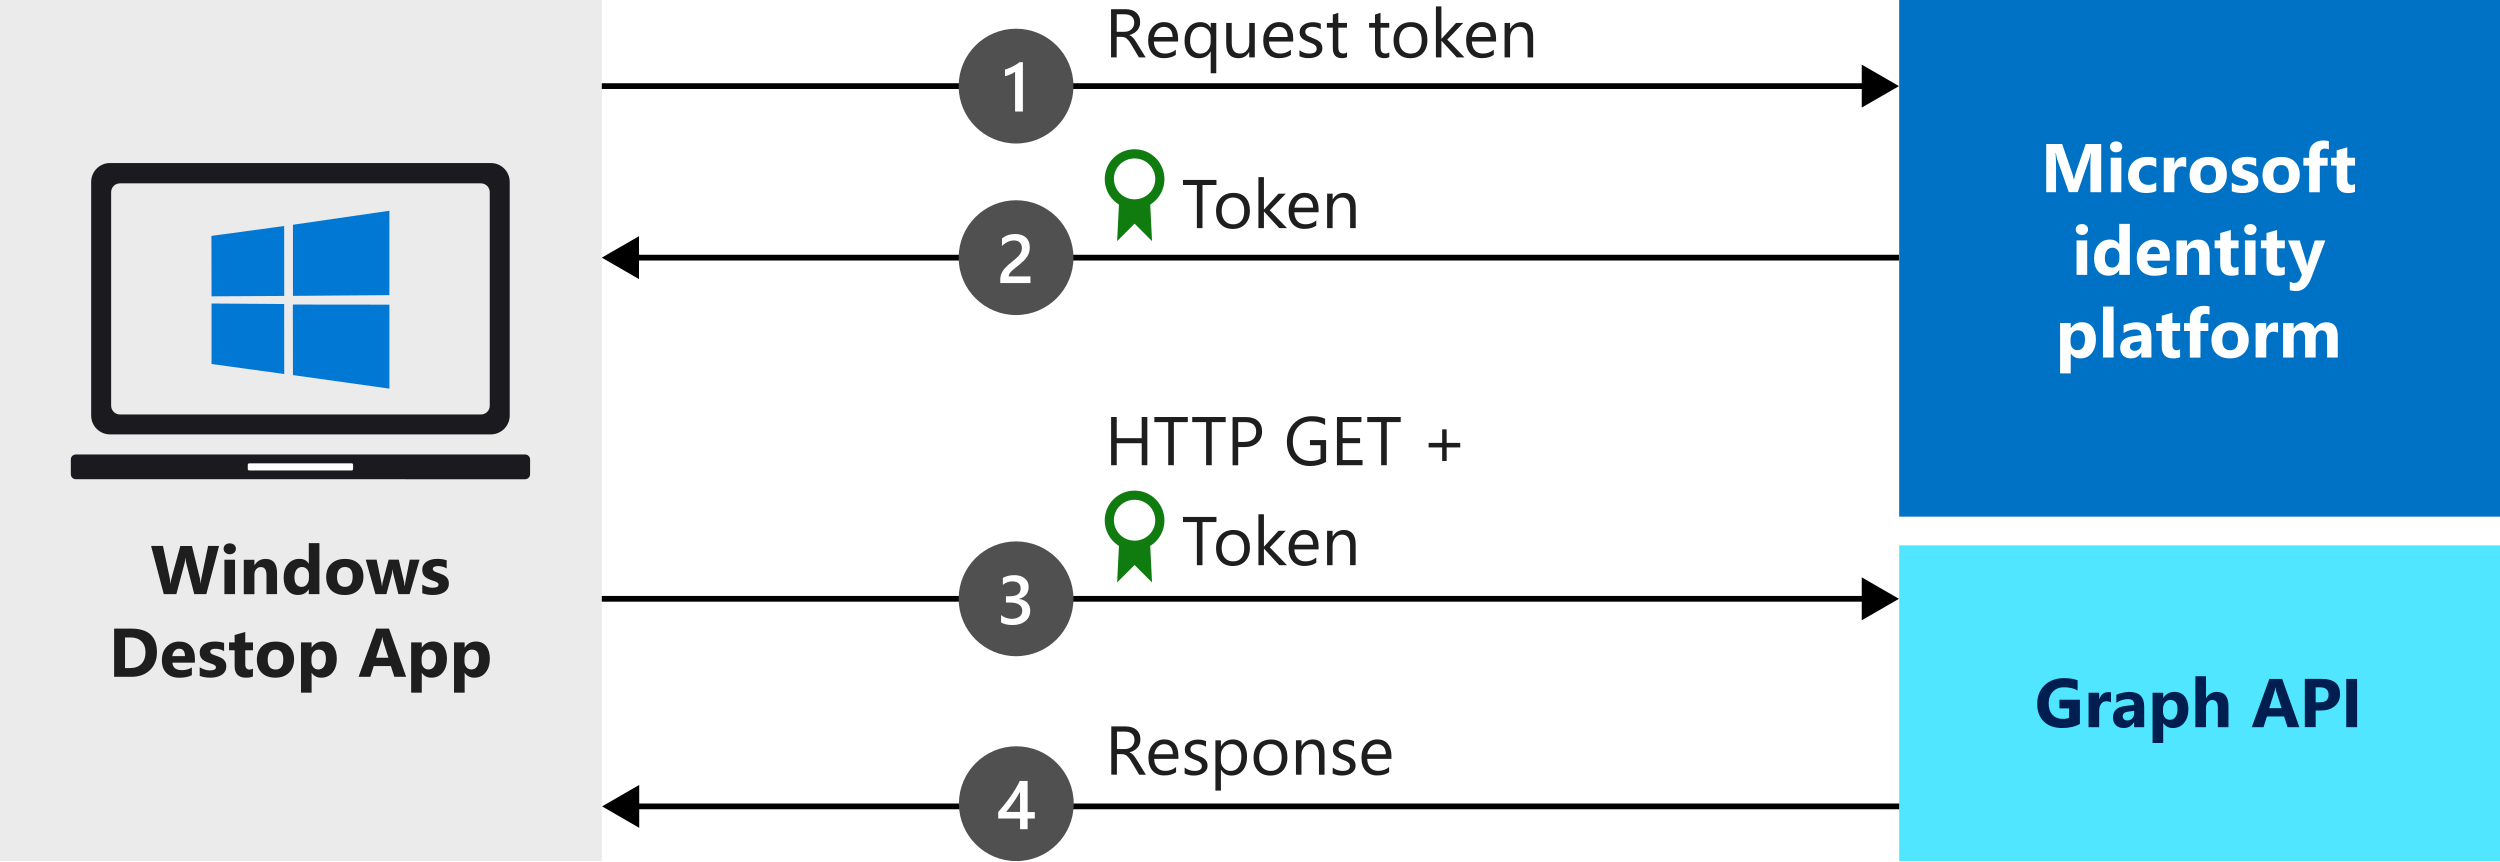 <?xml version="1.0" encoding="utf-8"?>
<!-- Generator: Adobe Illustrator 23.0.2, SVG Export Plug-In . SVG Version: 6.00 Build 0)  -->
<svg version="1.1" xmlns="http://www.w3.org/2000/svg" xmlns:xlink="http://www.w3.org/1999/xlink" x="0px" y="0px"
	 viewBox="0 0 435.49 150.2" enable-background="new 0 0 435.49 150.2" xml:space="preserve">
<symbol  id="Deleted_Symbol_6" viewBox="0 -32 32 32">
	<rect y="-10" width="32" height="2"/>
	<rect y="-26" width="32" height="2"/>
	<rect y="-17.99" width="32" height="1.99"/>
	<rect y="-32" fill="none" width="32" height="32"/>
	<rect y="-32" fill="none" width="32" height="32"/>
</symbol>
<symbol  id="Marketplace_store" viewBox="-15.25 -19.25 30.5 38.5">
	<path fill="#0078D7" d="M13.45,9.65l-2.2-1.2l-1,1.2h-2.7v4.9c0,2.8-2.2,4.7-5.3,4.7c-0.5,0-0.9-0.1-1.3-0.1
		c0.6-0.3,1.1-0.8,1.6-1.3c1.9-0.1,3.7-1.1,3.7-3.3v-5h-3.4v4.5c0,2.8-2.2,4.7-5.3,4.7s-5.3-1.9-5.3-4.7v-4.5h-1.2h-5.1l-1.2-26.9
		l24.7-1.8l0,0h0.4l1-0.1l4.4,3.5L13.45,9.65z M-6.55,14.05c0,2.3,2,3.3,3.9,3.3s3.9-1,3.9-3.3v-4.5h-3v4.9c0,0.6,0.2,1.2,0.4,1.6
		c-0.6,0.2-1.1,0.2-1.3,0.2h-0.1c-0.2-0.6-0.4-1.2-0.4-1.8v-4.9h-3.4V14.05z"/>
</symbol>
<symbol  id="New_Symbol_41" viewBox="-10.5 -10 21 20">
	<circle fill="#505050" cx="0" cy="0" r="10"/>
	<g>
		<path fill="#FFFFFF" d="M1.19,4.16v-8.59h-1.36V2.5c-0.25-0.18-0.51-0.33-0.79-0.45s-0.61-0.23-0.97-0.33v1.16
			c0.23,0.07,0.45,0.15,0.66,0.23s0.42,0.17,0.62,0.28s0.41,0.21,0.62,0.34S0.39,4,0.61,4.16H1.19z"/>
	</g>
	<rect x="-10.5" y="-10" display="none" fill="none" width="21" height="20"/>
</symbol>
<symbol  id="New_Symbol_42" viewBox="-10.5 -10 21 20">
	<circle fill="#505050" cx="0" cy="0" r="10"/>
	<g>
		<path fill="#FFFFFF" d="M2.52-4.43h-5.27v0.65c0,0.27,0.04,0.51,0.11,0.75s0.17,0.45,0.3,0.66s0.27,0.4,0.44,0.58
			s0.35,0.36,0.54,0.53s0.39,0.33,0.59,0.49S-0.39-0.46-0.2-0.3C-0.02-0.15,0.15,0,0.3,0.15s0.28,0.3,0.38,0.45s0.19,0.32,0.25,0.5
			s0.09,0.36,0.09,0.57c0,0.22-0.03,0.42-0.1,0.58s-0.16,0.3-0.29,0.42s-0.27,0.2-0.44,0.25S-0.17,3-0.37,3
			c-0.34,0-0.69-0.08-1.05-0.24s-0.7-0.4-1.03-0.72v1.31c0.17,0.13,0.35,0.24,0.52,0.34s0.36,0.18,0.54,0.24s0.38,0.11,0.59,0.14
			s0.43,0.05,0.66,0.05c0.38,0,0.72-0.05,1.03-0.15S1.48,3.72,1.7,3.53S2.09,3.09,2.21,2.8s0.18-0.62,0.18-1
			c0-0.34-0.04-0.65-0.13-0.92S2.06,0.36,1.9,0.13S1.56-0.33,1.34-0.54S0.88-0.97,0.61-1.19C0.39-1.37,0.16-1.55-0.06-1.72
			s-0.43-0.34-0.61-0.51S-1-2.57-1.11-2.73s-0.17-0.33-0.17-0.5v-0.03h3.79V-4.43z"/>
	</g>
	<rect x="-10.5" y="-10" display="none" fill="none" width="21" height="20"/>
</symbol>
<symbol  id="New_Symbol_43" viewBox="-10.5 -10 21 20">
	<circle fill="#505050" cx="0" cy="0" r="10"/>
	<g>
		<path fill="#FFFFFF" d="M-2.61-4.12v1.28c0.55-0.43,1.16-0.65,1.85-0.65c0.56,0,1,0.13,1.34,0.38s0.5,0.6,0.5,1.03
			c0,0.95-0.73,1.43-2.19,1.43h-0.65v1.09h0.62c1.29,0,1.94,0.45,1.94,1.35c0,0.83-0.5,1.24-1.51,1.24c-0.56,0-1.09-0.2-1.59-0.6
			v1.21c0.57,0.32,1.24,0.48,2.02,0.48c0.75,0,1.34-0.19,1.79-0.56S2.19,2.7,2.19,2.11c0-1.11-0.56-1.82-1.69-2.13v-0.02
			C1.11-0.1,1.59-0.32,1.94-0.68S2.47-1.5,2.47-2.05c0-0.75-0.28-1.36-0.85-1.83S0.31-4.57-0.62-4.57
			C-1.45-4.57-2.11-4.42-2.61-4.12z"/>
	</g>
	<rect x="-10.5" y="-10" display="none" fill="none" width="21" height="20"/>
</symbol>
<symbol  id="New_Symbol_44" viewBox="-10.5 -10 21 20">
	<circle fill="#505050" cx="0" cy="0" r="10"/>
	<g>
		<path fill="#FFFFFF" d="M1.97,3.97v-5.43h1.25v-1.13H1.97v-1.85H0.65v1.85h-3.8v1.14c0.34,0.39,0.7,0.81,1.06,1.26
			s0.71,0.91,1.04,1.38s0.64,0.94,0.93,1.42S0.4,3.54,0.6,3.97H1.97z M0.65-1.45v3.53c-0.43-0.77-0.85-1.43-1.26-2
			s-0.81-1.08-1.17-1.52H0.65z"/>
	</g>
	<rect x="-10.5" y="-10" display="none" fill="none" width="21" height="20"/>
</symbol>
<symbol  id="Pencil-02" viewBox="0 -16 16 16">
	<polyline fill="none" stroke="#000000" stroke-miterlimit="10" points="14.88,-4.12 4.69,-14.31 0.69,-15.31 1.69,-11.31 
		11.88,-1.12 	"/>
	<path fill="none" stroke="#000000" stroke-miterlimit="10" d="M11.88-1.12c0.83,0.83,2.17,0.83,3,0c0.83-0.83,0.83-2.17,0-3"/>
	<path fill="none" stroke="#000000" stroke-miterlimit="10" d="M4.5-14.5c0,1.66-1.34,3-3,3"/>
	<rect y="-16" fill="none" width="16" height="16"/>
	<line fill="none" stroke="#000000" stroke-miterlimit="10" x1="11" y1="-2" x2="14" y2="-5"/>
</symbol>
<symbol  id="Play-01" viewBox="0 -16 16 16">
	<g>
		<path d="M4-2.92L11.26-8L4-13.08V-2.92 M3-1v-14l10,7L3-1L3-1z"/>
	</g>
	<rect y="-16" fill="none" width="16" height="16"/>
</symbol>
<symbol  id="Repairs_x5F_01" viewBox="6 -32 20 32">
	<g>
		<path fill="#FFFFFF" d="M26-16h-4v8.59l2,2V0h-6v-5.41l2-2V-16h-4v-2h2v-11c0-1.65,1.35-3,3-3s3,1.35,3,3v11h2V-16z M20-2h2v-2.59
			l-1-1l-1,1V-2z M22-29c0-0.55-0.45-1-1-1s-1,0.45-1,1v11h2V-29z"/>
		<path fill="#FFFFFF" d="M11,0C8.24,0,6-2.24,6-5c0-1.56,0.75-3.04,2-3.98V-29c0-1.65,1.35-3,3-3s3,1.35,3,3v20.02
			c1.25,0.94,2,2.42,2,3.98C16-2.24,13.76,0,11,0z M12.5-7.58L12-7.87V-29c0-0.55-0.45-1-1-1s-1,0.45-1,1v21.13L9.5-7.58
			C8.56-7.03,8-6.07,8-5c0,1.3,0.84,2.4,2,2.82V-5l1-1l1,1v2.82C13.16-2.6,14-3.7,14-5C14-6.07,13.44-7.03,12.5-7.58z"/>
	</g>
</symbol>
<symbol  id="Video_x5F_02" viewBox="0 -16 16 16">
	<rect x="0.5" y="-11.5" fill="none" stroke="#101010" stroke-miterlimit="10" width="11" height="7"/>
	<rect y="-16" fill="none" width="16" height="16"/>
	<polygon fill="none" stroke="#101010" stroke-miterlimit="10" points="11.5,-9.25 15.5,-11.25 15.5,-4.75 11.5,-6.75 	"/>
</symbol>
<symbol  id="Virtual_network" viewBox="-19.8 -10.7 39.6 21.4">
	<g>
		<polygon fill="#0078D7" points="19.8,0 17.4,2.4 9.1,10.7 7.7,9.3 17.1,0 7.7,-9.3 9.1,-10.7 17.4,-2.4 		"/>
		<polygon fill="#0078D7" points="-19.8,0 -17.3,2.4 -9.1,10.7 -7.7,9.3 -17.1,0 -7.7,-9.3 -9.1,-10.7 -17.3,-2.4 		"/>
		<path fill="#0078D7" d="M-4.8,0c0-1.3-1.1-2.4-2.4-2.4c-1.4,0-2.4,1.1-2.4,2.4s1.1,2.4,2.4,2.4C-5.8,2.4-4.8,1.3-4.8,0z"/>
		<path fill="#0078D7" d="M0,2.4c1.3,0,2.4-1.1,2.4-2.4S1.3-2.4,0-2.4S-2.4-1.3-2.4,0S-1.3,2.4,0,2.4z"/>
		<path fill="#0078D7" d="M7.2,2.4c1.3,0,2.4-1.1,2.4-2.4S8.5-2.4,7.2-2.4C5.8-2.4,4.8-1.3,4.8,0S5.8,2.4,7.2,2.4z"/>
	</g>
</symbol>
<symbol  id="W10_x5F_CheckboxIndeterminate_x5F_16" viewBox="-4 -4 8 8">
	<rect x="-4" y="-4" width="8" height="8"/>
</symbol>
<symbol  id="W10_x5F_Checkbox_x5F_16" viewBox="-8 -8 16 16">
	<g>
		<path d="M7,7V-7H-7V7H7 M8,8H-8V-8H8V8L8,8z"/>
	</g>
</symbol>
<symbol  id="W10_x5F_Undo" viewBox="-5.91 -7.91 11.82 15.82">
	<path fill="none" stroke="#FFFFFF" stroke-miterlimit="10" d="M-2.56-7.56l6.53,6.53c1.91,1.91,1.91,5.02,0,6.93L3.91,5.98
		c-1.91,1.91-5.02,1.91-6.93,0l-2.54-2.53"/>
</symbol>
<symbol  id="gripper_x5F_16" viewBox="0 -16 16 16">
	<polygon fill="none" stroke="#231F20" stroke-miterlimit="10" points="9.5,-15.5 15.5,-9.5 15.5,-15.5 	"/>
	<rect y="-16" fill="none" width="16" height="16"/>
</symbol>
<symbol  id="smallbox_x5F_32" viewBox="0 -32 32 32">
	<rect x="8" y="-24" width="16" height="16"/>
	<rect y="-32" fill="none" width="32" height="32"/>
</symbol>
<symbol  id="unlock" viewBox="0 -16 16 16">
	<rect x="2.5" y="-15.5" fill="none" stroke="#000000" stroke-miterlimit="10" width="11" height="8"/>
	<rect y="-16" fill="none" width="16" height="16"/>
	<path d="M8,0C5.72,0,4-1.74,4-4h1c0,1.71,1.29,3,3,3s3-1.29,3-3v-3H6v-1h6v4C12-1.74,10.28,0,8,0z"/>
</symbol>
<g id="Shapes">
	<g id="Wrench_tool_x28_s_x29_">
	</g>
	<g id="user2">
	</g>
	<g id="user2_1_">
	</g>
	<g id="user2_4_">
	</g>
	<g id="user2_3_">
	</g>
	<g id="user2_2_">
	</g>
	<g id="Internet_2">
	</g>
	<g id="Enterprise">
	</g>
	<g id="Tunnel__x28_stackable_x29_">
	</g>
	<g id="New_Symbol">
	</g>
	<g id="New_Symbol_1">
	</g>
	<g id="Files">
	</g>
	<g id="BlobBlock">
	</g>
	<g id="E_x5F_Enterprise">
	</g>
	<g id="E_x5F_AD_FS">
	</g>
	<g id="C_x5F_Azure_Active_Directory">
	</g>
	<rect fill="#FFFFFF" width="435.49" height="150.2"/>
	<rect x="-0.17" fill="#EBEBEB" width="105" height="150"/>
	<rect x="330.83" fill="#0072C6" width="104.66" height="90"/>
	<rect x="330.83" y="95" fill="#50E6FF" width="104.66" height="55"/>
	<g>
		<g>
			<line fill="none" stroke="#000000" stroke-miterlimit="10" x1="104.83" y1="15" x2="325.41" y2="15"/>
			<g>
				<polygon points="324.31,18.74 330.79,15 324.31,11.26 				"/>
			</g>
		</g>
	</g>
	<g>
		<g>
			<line fill="none" stroke="#000000" stroke-miterlimit="10" x1="110.22" y1="44.88" x2="330.79" y2="44.88"/>
			<g>
				<polygon points="111.31,48.62 104.83,44.88 111.31,41.14 				"/>
			</g>
		</g>
	</g>
	<g>
		<g>
			<line fill="none" stroke="#000000" stroke-miterlimit="10" x1="104.83" y1="104.31" x2="325.41" y2="104.31"/>
			<g>
				<polygon points="324.31,108.05 330.79,104.31 324.31,100.57 				"/>
			</g>
		</g>
	</g>
	<g>
		<g>
			<line fill="none" stroke="#000000" stroke-miterlimit="10" x1="110.26" y1="140.47" x2="330.83" y2="140.47"/>
			<g>
				<polygon points="111.35,144.21 104.88,140.47 111.35,136.73 				"/>
			</g>
		</g>
	</g>
	<g>
		<path fill="#107C10" d="M200.28,93.38c-0.72,0.64-1.6,1.04-2.64,1.04c-1.04,0-1.92-0.4-2.64-1.04l-0.4,8.08l3.04-3.04l3.04,3.04
			L200.28,93.38z"/>
		<path fill="#107C10" d="M197.64,85.46c-2.88,0-5.2,2.32-5.2,5.2c0,2.88,2.32,5.2,5.2,5.2c2.88,0,5.2-2.32,5.2-5.2
			C202.84,87.78,200.52,85.46,197.64,85.46z M197.64,94.18c-2,0-3.6-1.6-3.6-3.6c0-1.92,1.6-3.52,3.6-3.52s3.6,1.6,3.6,3.6
			C201.24,92.58,199.64,94.18,197.64,94.18z"/>
	</g>
	<g>
		<path fill="#107C10" d="M200.28,33.92c-0.72,0.64-1.6,1.04-2.64,1.04c-1.04,0-1.92-0.4-2.64-1.04L194.6,42l3.04-3.04l3.04,3.04
			L200.28,33.92z"/>
		<path fill="#107C10" d="M197.64,26c-2.88,0-5.2,2.32-5.2,5.2s2.32,5.2,5.2,5.2c2.88,0,5.2-2.32,5.2-5.2S200.52,26,197.64,26z
			 M197.64,34.72c-2,0-3.6-1.6-3.6-3.6c0-1.92,1.6-3.52,3.6-3.52s3.6,1.6,3.6,3.6C201.24,33.12,199.64,34.72,197.64,34.72z"/>
	</g>
	
		<use xlink:href="#New_Symbol_44"  width="21" height="20" x="-10.5" y="-10" transform="matrix(1 0 0 -1 177.038 140)" overflow="visible"/>
	
		<use xlink:href="#New_Symbol_43"  width="21" height="20" x="-10.5" y="-10" transform="matrix(1 0 0 -1 176.993 104.308)" overflow="visible"/>
	
		<use xlink:href="#New_Symbol_42"  width="21" height="20" x="-10.5" y="-10" transform="matrix(1 0 0 -1 176.993 44.882)" overflow="visible"/>
	
		<use xlink:href="#New_Symbol_41"  width="21" height="20" x="-10.5" y="-10" transform="matrix(1 0 0 -1 176.993 15)" overflow="visible"/>
	<g>
		<path fill-rule="evenodd" clip-rule="evenodd" fill="#1A1A1F" d="M19.36,33.47c0-0.85,0.68-1.53,1.53-1.53h62.89
			c0.85,0,1.53,0.69,1.53,1.53v37.2c0,0.85-0.68,1.53-1.53,1.53H20.89c-0.84,0-1.53-0.69-1.53-1.53V33.47z M15.88,31.69v40.69
			c0,1.82,1.47,3.29,3.29,3.29H85.5c1.82,0,3.29-1.48,3.29-3.29V31.69c0-1.82-1.47-3.29-3.29-3.29H19.17
			C17.36,28.39,15.88,29.87,15.88,31.69z"/>
		<path fill-rule="evenodd" clip-rule="evenodd" fill="#1A1A1F" d="M13.21,79.17h78.26c0.48,0,0.87,0.39,0.87,0.87v2.57
			c0,0.48-0.39,0.87-0.87,0.87H13.21c-0.48,0-0.87-0.39-0.87-0.87v-2.57C12.33,79.56,12.72,79.17,13.21,79.17z"/>
		<path fill-rule="evenodd" clip-rule="evenodd" fill="#FFFFFF" d="M43.41,80.71h17.85c0.14,0,0.25,0.11,0.25,0.25v0.74
			c0,0.14-0.11,0.25-0.25,0.25H43.41c-0.14,0-0.25-0.11-0.25-0.25v-0.74C43.16,80.82,43.27,80.71,43.41,80.71z"/>
	</g>
	<g>
		<path fill="#0078D4" d="M36.83,41.09l12.67-1.72l0.01,12.18l-12.66,0.07L36.83,41.09z M49.5,52.96l0.01,12.19l-12.66-1.74l0-10.54
			L49.5,52.96z M51.03,39.15l16.8-2.44v14.7l-16.8,0.13V39.15z M67.83,53.07l0,14.63l-16.8-2.36l-0.02-12.29L67.83,53.07z"/>
	</g>
</g>
<g id="Text">
	<g id="Windows_Server_New">
	</g>
	<g>
		<rect x="3.49" y="94.62" fill="none" width="97.69" height="30.58"/>
		<path fill="#1E1E1E" d="M38.16,95.1l-2.22,8.4h-2.1l-1.39-5.39c-0.07-0.28-0.12-0.6-0.13-0.94h-0.02
			c-0.04,0.38-0.09,0.7-0.15,0.94l-1.43,5.39h-2.19l-2.21-8.4h2.07l1.18,5.6c0.05,0.24,0.09,0.56,0.11,0.96h0.04
			c0.02-0.3,0.07-0.63,0.17-0.98l1.52-5.57h2.03l1.38,5.64c0.05,0.21,0.1,0.51,0.13,0.9h0.02c0.02-0.31,0.06-0.62,0.12-0.94
			l1.16-5.61H38.16z"/>
		<path fill="#1E1E1E" d="M40.02,96.55c-0.31,0-0.57-0.09-0.77-0.28s-0.3-0.41-0.3-0.68c0-0.28,0.1-0.5,0.3-0.68
			s0.46-0.26,0.77-0.26c0.32,0,0.57,0.09,0.77,0.26s0.3,0.4,0.3,0.68c0,0.28-0.1,0.51-0.3,0.69S40.34,96.55,40.02,96.55z
			 M40.94,103.5h-1.85v-6h1.85V103.5z"/>
		<path fill="#1E1E1E" d="M48.27,103.5h-1.85v-3.33c0-0.93-0.33-1.39-1-1.39c-0.32,0-0.58,0.12-0.79,0.37s-0.31,0.56-0.31,0.94v3.42
			h-1.85v-6h1.85v0.95h0.02c0.44-0.73,1.08-1.1,1.93-1.1c1.33,0,1.99,0.82,1.99,2.47V103.5z"/>
		<path fill="#1E1E1E" d="M55.64,103.5h-1.85v-0.83h-0.02c-0.42,0.65-1.04,0.97-1.86,0.97c-0.75,0-1.35-0.26-1.81-0.79
			s-0.69-1.27-0.69-2.22c0-0.99,0.25-1.79,0.76-2.38s1.16-0.9,1.98-0.9c0.77,0,1.31,0.28,1.62,0.83h0.02v-3.57h1.85V103.5z
			 M53.82,100.58v-0.45c0-0.39-0.11-0.71-0.34-0.97s-0.52-0.39-0.88-0.39c-0.41,0-0.73,0.16-0.96,0.48s-0.35,0.76-0.35,1.33
			c0,0.53,0.11,0.93,0.33,1.22s0.53,0.43,0.93,0.43c0.38,0,0.68-0.15,0.92-0.45S53.82,101.08,53.82,100.58z"/>
		<path fill="#1E1E1E" d="M60.04,103.65c-1,0-1.79-0.28-2.36-0.84s-0.86-1.32-0.86-2.28c0-0.99,0.3-1.77,0.89-2.33
			s1.4-0.84,2.41-0.84c1,0,1.78,0.28,2.34,0.84s0.85,1.3,0.85,2.22c0,1-0.29,1.78-0.88,2.36S61.06,103.65,60.04,103.65z
			 M60.09,98.77c-0.44,0-0.78,0.15-1.02,0.45s-0.36,0.73-0.36,1.28c0,1.15,0.46,1.73,1.39,1.73c0.89,0,1.33-0.59,1.33-1.78
			C61.43,99.33,60.98,98.77,60.09,98.77z"/>
		<path fill="#1E1E1E" d="M73.08,97.5l-1.73,6H69.4l-0.88-3.52c-0.06-0.23-0.09-0.49-0.1-0.77h-0.04c-0.03,0.3-0.07,0.55-0.12,0.74
			l-0.95,3.54H65.4l-1.69-6h1.89l0.83,3.91c0.04,0.18,0.07,0.41,0.09,0.67h0.04c0.02-0.27,0.05-0.5,0.11-0.69l1.03-3.89h1.76
			l0.93,3.91c0.02,0.1,0.05,0.32,0.08,0.68h0.04c0.02-0.23,0.05-0.45,0.09-0.68l0.78-3.91H73.08z"/>
		<path fill="#1E1E1E" d="M73.56,103.34v-1.5c0.3,0.18,0.61,0.32,0.91,0.41s0.59,0.13,0.86,0.13c0.33,0,0.59-0.04,0.78-0.13
			s0.28-0.23,0.28-0.41c0-0.12-0.04-0.21-0.13-0.29s-0.2-0.15-0.33-0.21s-0.28-0.11-0.44-0.16s-0.31-0.1-0.46-0.16
			c-0.24-0.09-0.45-0.19-0.63-0.29s-0.33-0.22-0.46-0.36s-0.22-0.29-0.28-0.47s-0.1-0.39-0.1-0.64c0-0.34,0.07-0.63,0.22-0.87
			s0.34-0.44,0.59-0.59s0.52-0.27,0.84-0.34s0.64-0.11,0.98-0.11c0.27,0,0.54,0.02,0.81,0.06s0.54,0.1,0.81,0.18v1.43
			c-0.23-0.14-0.49-0.24-0.75-0.31s-0.53-0.1-0.79-0.1c-0.12,0-0.24,0.01-0.34,0.03s-0.2,0.05-0.28,0.09s-0.15,0.09-0.19,0.16
			s-0.07,0.14-0.07,0.22c0,0.11,0.04,0.2,0.11,0.28s0.16,0.15,0.28,0.2s0.24,0.11,0.38,0.15s0.28,0.09,0.41,0.14
			c0.25,0.09,0.47,0.18,0.67,0.28s0.37,0.22,0.51,0.36s0.25,0.3,0.33,0.48s0.11,0.4,0.11,0.66c0,0.36-0.08,0.66-0.23,0.91
			s-0.36,0.46-0.62,0.62s-0.55,0.27-0.88,0.35s-0.68,0.11-1.04,0.11C74.74,103.65,74.13,103.55,73.56,103.34z"/>
		<path fill="#1E1E1E" d="M19.88,117.9v-8.4h2.98c2.98,0,4.48,1.37,4.48,4.1c0,1.31-0.41,2.35-1.22,3.13s-1.9,1.17-3.25,1.17H19.88z
			 M21.78,111.04v5.33h0.94c0.82,0,1.46-0.25,1.93-0.74s0.7-1.16,0.7-2.01c0-0.8-0.23-1.43-0.69-1.89s-1.11-0.69-1.95-0.69H21.78z"
			/>
		<path fill="#1E1E1E" d="M33.94,115.43h-3.91c0.06,0.87,0.61,1.31,1.65,1.31c0.66,0,1.24-0.16,1.74-0.47v1.34
			c-0.55,0.3-1.28,0.45-2.16,0.45c-0.97,0-1.72-0.27-2.26-0.81s-0.8-1.29-0.8-2.25c0-1,0.29-1.79,0.87-2.37s1.29-0.87,2.13-0.87
			c0.88,0,1.55,0.26,2.03,0.78s0.72,1.22,0.72,2.12V115.43z M32.22,114.29c0-0.86-0.35-1.29-1.04-1.29c-0.3,0-0.55,0.12-0.77,0.37
			s-0.35,0.55-0.4,0.92H32.22z"/>
		<path fill="#1E1E1E" d="M34.79,117.74v-1.5c0.3,0.18,0.61,0.32,0.91,0.41s0.59,0.13,0.86,0.13c0.33,0,0.59-0.04,0.78-0.13
			s0.28-0.23,0.28-0.41c0-0.12-0.04-0.21-0.13-0.29s-0.2-0.15-0.33-0.21s-0.28-0.11-0.44-0.16s-0.31-0.1-0.46-0.16
			c-0.24-0.09-0.45-0.19-0.63-0.29s-0.33-0.22-0.46-0.36s-0.22-0.29-0.28-0.47s-0.1-0.39-0.1-0.64c0-0.34,0.07-0.63,0.22-0.87
			s0.34-0.44,0.59-0.59s0.52-0.27,0.84-0.34s0.64-0.11,0.98-0.11c0.27,0,0.54,0.02,0.81,0.06s0.54,0.1,0.81,0.18v1.43
			c-0.23-0.14-0.49-0.24-0.75-0.31s-0.53-0.1-0.79-0.1c-0.12,0-0.24,0.01-0.34,0.03s-0.2,0.05-0.28,0.09s-0.15,0.09-0.19,0.16
			s-0.07,0.14-0.07,0.22c0,0.11,0.04,0.2,0.11,0.28s0.16,0.15,0.28,0.2s0.24,0.11,0.38,0.15s0.28,0.09,0.41,0.14
			c0.25,0.09,0.47,0.18,0.67,0.28s0.37,0.22,0.51,0.36s0.25,0.3,0.33,0.48s0.11,0.4,0.11,0.66c0,0.36-0.08,0.66-0.23,0.91
			s-0.36,0.46-0.62,0.62s-0.55,0.27-0.88,0.35s-0.68,0.11-1.04,0.11C35.97,118.05,35.36,117.95,34.79,117.74z"/>
		<path fill="#1E1E1E" d="M44.07,117.83c-0.27,0.14-0.69,0.22-1.24,0.22c-1.3,0-1.96-0.68-1.96-2.03v-2.75H39.9v-1.37h0.97v-1.29
			l1.85-0.53v1.82h1.35v1.37h-1.35v2.43c0,0.63,0.25,0.94,0.74,0.94c0.2,0,0.4-0.06,0.6-0.17V117.83z"/>
		<path fill="#1E1E1E" d="M47.96,118.05c-1,0-1.79-0.28-2.36-0.84s-0.86-1.32-0.86-2.28c0-0.99,0.3-1.77,0.89-2.33
			s1.4-0.84,2.41-0.84c1,0,1.78,0.28,2.34,0.84s0.85,1.3,0.85,2.22c0,1-0.29,1.78-0.88,2.36S48.98,118.05,47.96,118.05z
			 M48.01,113.17c-0.44,0-0.78,0.15-1.02,0.45s-0.36,0.73-0.36,1.28c0,1.15,0.46,1.73,1.39,1.73c0.89,0,1.33-0.59,1.33-1.78
			C49.35,113.73,48.9,113.17,48.01,113.17z"/>
		<path fill="#1E1E1E" d="M54.3,117.2h-0.02v3.46h-1.85v-8.76h1.85v0.9h0.02c0.46-0.7,1.1-1.05,1.93-1.05c0.78,0,1.38,0.27,1.8,0.8
			s0.64,1.26,0.64,2.18c0,1-0.25,1.8-0.74,2.41s-1.15,0.91-1.97,0.91C55.23,118.05,54.68,117.77,54.3,117.2z M54.25,114.74v0.48
			c0,0.41,0.11,0.75,0.33,1.01s0.51,0.39,0.86,0.39c0.42,0,0.75-0.16,0.98-0.49s0.35-0.79,0.35-1.39c0-1.05-0.41-1.58-1.23-1.58
			c-0.38,0-0.69,0.14-0.93,0.43S54.25,114.27,54.25,114.74z"/>
		<path fill="#1E1E1E" d="M70.75,117.9h-2.06l-0.6-1.87H65.1l-0.59,1.87h-2.05l3.06-8.4h2.24L70.75,117.9z M67.66,114.58l-0.9-2.82
			c-0.07-0.21-0.11-0.46-0.14-0.76h-0.05c-0.02,0.25-0.07,0.49-0.15,0.73l-0.91,2.85H67.66z"/>
		<path fill="#1E1E1E" d="M73.49,117.2h-0.02v3.46h-1.85v-8.76h1.85v0.9h0.02c0.46-0.7,1.1-1.05,1.93-1.05c0.78,0,1.38,0.27,1.8,0.8
			s0.64,1.26,0.64,2.18c0,1-0.25,1.8-0.74,2.41s-1.15,0.91-1.97,0.91C74.42,118.05,73.87,117.77,73.49,117.2z M73.44,114.74v0.48
			c0,0.41,0.11,0.75,0.33,1.01s0.51,0.39,0.86,0.39c0.42,0,0.75-0.16,0.98-0.49s0.35-0.79,0.35-1.39c0-1.05-0.41-1.58-1.23-1.58
			c-0.38,0-0.69,0.14-0.93,0.43S73.44,114.27,73.44,114.74z"/>
		<path fill="#1E1E1E" d="M80.96,117.2h-0.02v3.46h-1.85v-8.76h1.85v0.9h0.02c0.46-0.7,1.1-1.05,1.93-1.05c0.78,0,1.38,0.27,1.8,0.8
			s0.64,1.26,0.64,2.18c0,1-0.25,1.8-0.74,2.41s-1.15,0.91-1.97,0.91C81.89,118.05,81.34,117.77,80.96,117.2z M80.91,114.74v0.48
			c0,0.41,0.11,0.75,0.33,1.01s0.51,0.39,0.86,0.39c0.42,0,0.75-0.16,0.98-0.49s0.35-0.79,0.35-1.39c0-1.05-0.41-1.58-1.23-1.58
			c-0.38,0-0.69,0.14-0.93,0.43S80.91,114.27,80.91,114.74z"/>
	</g>
	<g>
		<path fill="#1E1E1E" d="M199.57,10h-1.17l-1.41-2.36c-0.13-0.22-0.25-0.41-0.38-0.56s-0.25-0.28-0.37-0.38s-0.26-0.17-0.41-0.21
			s-0.31-0.07-0.5-0.07h-0.81V10h-0.98V1.6h2.51c0.37,0,0.71,0.05,1.02,0.14s0.58,0.23,0.81,0.42s0.41,0.42,0.54,0.7
			s0.19,0.61,0.19,0.98c0,0.29-0.04,0.56-0.13,0.81s-0.21,0.46-0.38,0.65s-0.36,0.35-0.59,0.49s-0.49,0.24-0.77,0.31v0.02
			c0.14,0.06,0.26,0.13,0.37,0.21s0.2,0.17,0.3,0.28s0.19,0.23,0.28,0.37s0.19,0.3,0.31,0.48L199.57,10z M194.53,2.49v3.05h1.34
			c0.25,0,0.47-0.04,0.68-0.11s0.39-0.18,0.54-0.32s0.27-0.31,0.36-0.51s0.13-0.43,0.13-0.68c0-0.45-0.15-0.8-0.44-1.05
			s-0.71-0.38-1.26-0.38H194.53z"/>
		<path fill="#1E1E1E" d="M205.24,7.24h-4.24c0.02,0.67,0.2,1.18,0.54,1.55s0.82,0.54,1.42,0.54c0.68,0,1.3-0.22,1.86-0.67v0.9
			c-0.53,0.38-1.22,0.57-2.09,0.57c-0.85,0-1.51-0.27-2-0.82s-0.73-1.31-0.73-2.3c0-0.93,0.26-1.69,0.79-2.28s1.19-0.88,1.97-0.88
			s1.39,0.25,1.82,0.76s0.64,1.21,0.64,2.12V7.24z M204.26,6.43c0-0.55-0.14-0.99-0.4-1.29s-0.63-0.46-1.1-0.46
			c-0.45,0-0.84,0.16-1.15,0.49s-0.51,0.75-0.59,1.27H204.26z"/>
		<path fill="#1E1E1E" d="M211.86,12.76h-0.96V8.97h-0.02c-0.42,0.78-1.1,1.17-2.05,1.17c-0.75,0-1.36-0.27-1.81-0.81
			s-0.68-1.27-0.68-2.19c0-1,0.25-1.79,0.75-2.39s1.17-0.89,2.02-0.89c0.82,0,1.41,0.32,1.78,0.97h0.02V4h0.96V12.76z M210.89,7.3
			V6.43c0-0.49-0.16-0.91-0.48-1.25s-0.73-0.51-1.23-0.51c-0.58,0-1.04,0.21-1.37,0.64s-0.5,1.03-0.5,1.81
			c0,0.69,0.16,1.23,0.49,1.63s0.74,0.59,1.25,0.59c0.56,0,1.01-0.19,1.34-0.58S210.89,7.88,210.89,7.3z"/>
		<path fill="#1E1E1E" d="M218.57,10h-0.96V9.05h-0.02c-0.4,0.73-1.02,1.09-1.85,1.09c-1.43,0-2.14-0.85-2.14-2.55V4h0.96v3.43
			c0,1.27,0.48,1.9,1.45,1.9c0.47,0,0.85-0.17,1.16-0.52s0.45-0.8,0.45-1.36V4h0.96V10z"/>
		<path fill="#1E1E1E" d="M225.29,7.24h-4.24c0.02,0.67,0.2,1.18,0.54,1.55s0.82,0.54,1.42,0.54c0.68,0,1.3-0.22,1.86-0.67v0.9
			c-0.53,0.38-1.22,0.57-2.09,0.57c-0.85,0-1.51-0.27-2-0.82s-0.73-1.31-0.73-2.3c0-0.93,0.26-1.69,0.79-2.28s1.19-0.88,1.97-0.88
			s1.39,0.25,1.82,0.76s0.64,1.21,0.64,2.12V7.24z M224.3,6.43c0-0.55-0.14-0.99-0.4-1.29s-0.63-0.46-1.1-0.46
			c-0.45,0-0.84,0.16-1.15,0.49s-0.51,0.75-0.59,1.27H224.3z"/>
		<path fill="#1E1E1E" d="M226.36,9.78V8.75c0.52,0.39,1.1,0.58,1.73,0.58c0.84,0,1.27-0.28,1.27-0.84c0-0.16-0.04-0.3-0.11-0.41
			s-0.17-0.21-0.29-0.3s-0.27-0.16-0.43-0.23s-0.34-0.14-0.54-0.21c-0.27-0.11-0.5-0.21-0.7-0.32s-0.37-0.23-0.5-0.36
			s-0.24-0.29-0.3-0.46s-0.1-0.37-0.1-0.6c0-0.28,0.06-0.53,0.19-0.75s0.3-0.4,0.52-0.54s0.46-0.26,0.74-0.33s0.56-0.11,0.85-0.11
			c0.52,0,0.98,0.09,1.39,0.27V5.1c-0.44-0.29-0.95-0.43-1.52-0.43c-0.18,0-0.34,0.02-0.49,0.06s-0.27,0.1-0.37,0.17
			s-0.18,0.16-0.24,0.27s-0.08,0.22-0.08,0.34c0,0.16,0.03,0.29,0.08,0.39s0.14,0.2,0.25,0.28s0.24,0.16,0.4,0.22
			s0.33,0.14,0.53,0.22c0.27,0.1,0.5,0.21,0.71,0.31s0.39,0.23,0.54,0.36s0.26,0.29,0.34,0.47s0.12,0.38,0.12,0.63
			c0,0.3-0.07,0.55-0.2,0.77s-0.31,0.4-0.52,0.54s-0.47,0.25-0.76,0.32s-0.58,0.11-0.9,0.11C227.35,10.14,226.81,10.02,226.36,9.78z
			"/>
		<path fill="#1E1E1E" d="M234.65,9.94c-0.23,0.13-0.53,0.19-0.9,0.19c-1.05,0-1.58-0.59-1.58-1.76V4.82h-1.03V4h1.03V2.54
			l0.96-0.31V4h1.51v0.82h-1.51V8.2c0,0.4,0.07,0.69,0.21,0.86s0.36,0.26,0.68,0.26c0.24,0,0.45-0.07,0.63-0.2V9.94z"/>
		<path fill="#1E1E1E" d="M242,9.94c-0.23,0.13-0.53,0.19-0.9,0.19c-1.05,0-1.58-0.59-1.58-1.76V4.82h-1.03V4h1.03V2.54l0.96-0.31V4
			H242v0.82h-1.51V8.2c0,0.4,0.07,0.69,0.21,0.86s0.36,0.26,0.68,0.26c0.24,0,0.45-0.07,0.63-0.2V9.94z"/>
		<path fill="#1E1E1E" d="M245.66,10.14c-0.89,0-1.59-0.28-2.12-0.84s-0.79-1.3-0.79-2.23c0-1.01,0.28-1.79,0.83-2.36
			s1.29-0.85,2.23-0.85c0.89,0,1.59,0.28,2.09,0.83s0.75,1.31,0.75,2.29c0,0.96-0.27,1.72-0.81,2.3S246.57,10.14,245.66,10.14z
			 M245.73,4.67c-0.62,0-1.11,0.21-1.46,0.63s-0.54,1-0.54,1.74c0,0.71,0.18,1.27,0.54,1.68s0.85,0.62,1.46,0.62
			c0.62,0,1.1-0.2,1.43-0.6s0.5-0.97,0.5-1.72c0-0.75-0.17-1.33-0.5-1.73S246.35,4.67,245.73,4.67z"/>
		<path fill="#1E1E1E" d="M255.11,10h-1.35l-2.65-2.88h-0.02V10h-0.96V1.12h0.96v5.63h0.02L253.63,4h1.26l-2.78,2.89L255.11,10z"/>
		<path fill="#1E1E1E" d="M260.63,7.24h-4.24c0.02,0.67,0.2,1.18,0.54,1.55s0.82,0.54,1.42,0.54c0.68,0,1.3-0.22,1.86-0.67v0.9
			c-0.53,0.38-1.22,0.57-2.09,0.57c-0.85,0-1.51-0.27-2-0.82s-0.73-1.31-0.73-2.3c0-0.93,0.26-1.69,0.79-2.28s1.19-0.88,1.97-0.88
			s1.39,0.25,1.82,0.76s0.64,1.21,0.64,2.12V7.24z M259.64,6.43c0-0.55-0.14-0.99-0.4-1.29s-0.63-0.46-1.1-0.46
			c-0.45,0-0.84,0.16-1.15,0.49s-0.51,0.75-0.59,1.27H259.64z"/>
		<path fill="#1E1E1E" d="M267.06,10h-0.96V6.58c0-1.27-0.46-1.91-1.39-1.91c-0.48,0-0.88,0.18-1.19,0.54s-0.47,0.82-0.47,1.37V10
			h-0.96V4h0.96v1h0.02c0.45-0.76,1.11-1.14,1.97-1.14c0.66,0,1.16,0.21,1.51,0.64s0.52,1.04,0.52,1.84V10z"/>
	</g>
	<g>
		<path fill="#1E1E1E" d="M211.9,32.23h-2.43v7.51h-0.98v-7.51h-2.42v-0.89h5.83V32.23z"/>
		<path fill="#1E1E1E" d="M214.74,39.88c-0.89,0-1.59-0.28-2.12-0.84s-0.79-1.3-0.79-2.23c0-1.01,0.28-1.79,0.83-2.36
			s1.29-0.85,2.23-0.85c0.89,0,1.59,0.28,2.09,0.83s0.75,1.31,0.75,2.29c0,0.96-0.27,1.72-0.81,2.3S215.65,39.88,214.74,39.88z
			 M214.81,34.41c-0.62,0-1.11,0.21-1.46,0.63s-0.54,1-0.54,1.74c0,0.71,0.18,1.27,0.54,1.68s0.85,0.62,1.46,0.62
			c0.62,0,1.1-0.2,1.43-0.6s0.5-0.97,0.5-1.72c0-0.75-0.17-1.33-0.5-1.73S215.44,34.41,214.81,34.41z"/>
		<path fill="#1E1E1E" d="M224.19,39.74h-1.35l-2.65-2.88h-0.02v2.88h-0.96v-8.88h0.96v5.63h0.02l2.52-2.75h1.26l-2.78,2.89
			L224.19,39.74z"/>
		<path fill="#1E1E1E" d="M229.71,36.98h-4.24c0.02,0.67,0.2,1.18,0.54,1.55s0.82,0.54,1.42,0.54c0.68,0,1.3-0.22,1.86-0.67v0.9
			c-0.53,0.38-1.22,0.57-2.09,0.57c-0.85,0-1.51-0.27-2-0.82s-0.73-1.31-0.73-2.3c0-0.93,0.26-1.69,0.79-2.28s1.19-0.88,1.97-0.88
			s1.39,0.25,1.82,0.76s0.64,1.21,0.64,2.12V36.98z M228.73,36.16c0-0.55-0.14-0.99-0.4-1.29s-0.63-0.46-1.1-0.46
			c-0.45,0-0.84,0.16-1.15,0.49s-0.51,0.75-0.59,1.27H228.73z"/>
		<path fill="#1E1E1E" d="M236.15,39.74h-0.96v-3.42c0-1.27-0.46-1.91-1.39-1.91c-0.48,0-0.88,0.18-1.19,0.54s-0.47,0.82-0.47,1.37
			v3.42h-0.96v-6h0.96v1h0.02c0.45-0.76,1.11-1.14,1.97-1.14c0.66,0,1.16,0.21,1.51,0.64s0.52,1.04,0.52,1.84V39.74z"/>
	</g>
	<g>
		<rect x="343.76" y="24.6" fill="none" width="78.46" height="45.6"/>
		<path fill="#FFFFFF" d="M366.01,33.48h-1.87v-5.03c0-0.54,0.02-1.14,0.07-1.8h-0.05c-0.1,0.52-0.19,0.89-0.26,1.11l-1.97,5.71
			h-1.55l-2-5.65c-0.05-0.15-0.14-0.54-0.26-1.17h-0.05c0.05,0.83,0.08,1.55,0.08,2.18v4.65h-1.71v-8.4h2.77l1.72,4.98
			c0.14,0.4,0.24,0.8,0.3,1.2h0.04c0.11-0.46,0.22-0.87,0.33-1.21l1.72-4.97h2.7V33.48z"/>
		<path fill="#FFFFFF" d="M368.62,26.53c-0.31,0-0.57-0.09-0.77-0.28s-0.3-0.41-0.3-0.68c0-0.28,0.1-0.5,0.3-0.68
			s0.46-0.26,0.77-0.26c0.32,0,0.57,0.09,0.77,0.26s0.3,0.4,0.3,0.68c0,0.28-0.1,0.51-0.3,0.69S368.94,26.53,368.62,26.53z
			 M369.53,33.48h-1.85v-6h1.85V33.48z"/>
		<path fill="#FFFFFF" d="M375.61,33.26c-0.42,0.24-1.02,0.36-1.81,0.36c-0.92,0-1.67-0.28-2.24-0.84s-0.86-1.28-0.86-2.16
			c0-1.02,0.31-1.82,0.92-2.41s1.43-0.88,2.45-0.88c0.71,0,1.22,0.09,1.54,0.28v1.57c-0.39-0.29-0.82-0.43-1.29-0.43
			c-0.53,0-0.95,0.16-1.26,0.47s-0.47,0.74-0.47,1.29c0,0.53,0.15,0.95,0.45,1.25s0.71,0.45,1.22,0.45c0.46,0,0.91-0.14,1.35-0.43
			V33.26z"/>
		<path fill="#FFFFFF" d="M380.83,29.15c-0.22-0.12-0.48-0.18-0.78-0.18c-0.4,0-0.72,0.15-0.94,0.44s-0.34,0.7-0.34,1.2v2.87h-1.85
			v-6h1.85v1.11h0.02c0.29-0.81,0.82-1.22,1.58-1.22c0.2,0,0.35,0.02,0.46,0.07V29.15z"/>
		<path fill="#FFFFFF" d="M384.64,33.63c-1,0-1.79-0.28-2.36-0.84s-0.86-1.32-0.86-2.28c0-0.99,0.3-1.77,0.89-2.33
			s1.4-0.84,2.41-0.84c1,0,1.78,0.28,2.34,0.84s0.85,1.3,0.85,2.22c0,1-0.29,1.78-0.88,2.36S385.65,33.63,384.64,33.63z
			 M384.68,28.75c-0.44,0-0.78,0.15-1.02,0.45s-0.36,0.73-0.36,1.28c0,1.15,0.46,1.73,1.39,1.73c0.89,0,1.33-0.59,1.33-1.78
			C386.03,29.31,385.58,28.75,384.68,28.75z"/>
		<path fill="#FFFFFF" d="M388.77,33.32v-1.5c0.3,0.18,0.61,0.32,0.91,0.41s0.59,0.13,0.86,0.13c0.33,0,0.59-0.04,0.78-0.13
			s0.28-0.23,0.28-0.41c0-0.12-0.04-0.21-0.13-0.29s-0.2-0.15-0.33-0.21s-0.28-0.11-0.44-0.16s-0.31-0.1-0.46-0.16
			c-0.24-0.09-0.45-0.19-0.63-0.29s-0.33-0.22-0.46-0.36s-0.22-0.29-0.28-0.47s-0.1-0.39-0.1-0.64c0-0.34,0.07-0.63,0.22-0.87
			s0.34-0.44,0.59-0.59s0.52-0.27,0.84-0.34s0.64-0.11,0.98-0.11c0.27,0,0.54,0.02,0.81,0.06s0.54,0.1,0.81,0.18V29
			c-0.23-0.14-0.49-0.24-0.75-0.31s-0.53-0.1-0.79-0.1c-0.12,0-0.24,0.01-0.34,0.03s-0.2,0.05-0.28,0.09s-0.15,0.09-0.19,0.16
			s-0.07,0.14-0.07,0.22c0,0.11,0.04,0.2,0.11,0.28s0.16,0.15,0.28,0.2s0.24,0.11,0.38,0.15s0.28,0.09,0.41,0.14
			c0.25,0.09,0.47,0.18,0.67,0.28s0.37,0.22,0.51,0.36s0.25,0.3,0.33,0.48s0.11,0.4,0.11,0.66c0,0.36-0.08,0.66-0.23,0.91
			s-0.36,0.46-0.62,0.62s-0.55,0.27-0.88,0.35s-0.68,0.11-1.04,0.11C389.94,33.63,389.33,33.53,388.77,33.32z"/>
		<path fill="#FFFFFF" d="M397.34,33.63c-1,0-1.79-0.28-2.36-0.84s-0.86-1.32-0.86-2.28c0-0.99,0.3-1.77,0.89-2.33
			s1.4-0.84,2.41-0.84c1,0,1.78,0.28,2.34,0.84s0.85,1.3,0.85,2.22c0,1-0.29,1.78-0.88,2.36S398.36,33.63,397.34,33.63z
			 M397.39,28.75c-0.44,0-0.78,0.15-1.02,0.45S396,29.93,396,30.48c0,1.15,0.46,1.73,1.39,1.73c0.89,0,1.33-0.59,1.33-1.78
			C398.73,29.31,398.28,28.75,397.39,28.75z"/>
		<path fill="#FFFFFF" d="M405.68,26.02c-0.24-0.09-0.47-0.14-0.69-0.14c-0.59,0-0.89,0.32-0.89,0.97v0.64h1.37v1.37h-1.37v4.63
			h-1.85v-4.63h-1.01v-1.37h1.01v-0.74c0-0.68,0.22-1.23,0.67-1.65s1.05-0.63,1.82-0.63c0.38,0,0.69,0.04,0.94,0.12V26.02z"/>
		<path fill="#FFFFFF" d="M410.24,33.41c-0.27,0.14-0.69,0.22-1.24,0.22c-1.3,0-1.96-0.68-1.96-2.03v-2.75h-0.97v-1.37h0.97v-1.29
			l1.85-0.53v1.82h1.35v1.37h-1.35v2.43c0,0.63,0.25,0.94,0.74,0.94c0.2,0,0.4-0.06,0.6-0.17V33.41z"/>
		<path fill="#FFFFFF" d="M362.66,40.93c-0.31,0-0.57-0.09-0.77-0.28s-0.3-0.41-0.3-0.68c0-0.28,0.1-0.5,0.3-0.68
			s0.46-0.26,0.77-0.26c0.32,0,0.57,0.09,0.77,0.26s0.3,0.4,0.3,0.68c0,0.28-0.1,0.51-0.3,0.69S362.98,40.93,362.66,40.93z
			 M363.58,47.88h-1.85v-6h1.85V47.88z"/>
		<path fill="#FFFFFF" d="M371.01,47.88h-1.85v-0.83h-0.02c-0.42,0.65-1.04,0.97-1.86,0.97c-0.75,0-1.35-0.26-1.81-0.79
			s-0.69-1.27-0.69-2.22c0-0.99,0.25-1.79,0.76-2.38s1.16-0.9,1.98-0.9c0.77,0,1.31,0.28,1.62,0.83h0.02V39h1.85V47.88z
			 M369.19,44.96v-0.45c0-0.39-0.11-0.71-0.34-0.97s-0.52-0.39-0.88-0.39c-0.41,0-0.73,0.16-0.96,0.48s-0.35,0.76-0.35,1.33
			c0,0.53,0.11,0.93,0.33,1.22s0.53,0.43,0.93,0.43c0.38,0,0.68-0.15,0.92-0.45S369.19,45.46,369.19,44.96z"/>
		<path fill="#FFFFFF" d="M377.96,45.41h-3.91c0.06,0.87,0.61,1.31,1.65,1.31c0.66,0,1.24-0.16,1.74-0.47v1.34
			c-0.55,0.3-1.28,0.45-2.16,0.45c-0.97,0-1.72-0.27-2.26-0.81s-0.8-1.29-0.8-2.25c0-1,0.29-1.79,0.87-2.37s1.29-0.87,2.13-0.87
			c0.88,0,1.55,0.26,2.03,0.78s0.72,1.22,0.72,2.12V45.41z M376.24,44.27c0-0.86-0.35-1.29-1.04-1.29c-0.3,0-0.55,0.12-0.77,0.37
			s-0.35,0.55-0.4,0.92H376.24z"/>
		<path fill="#FFFFFF" d="M384.93,47.88h-1.85v-3.33c0-0.93-0.33-1.39-1-1.39c-0.32,0-0.58,0.12-0.79,0.37s-0.31,0.56-0.31,0.94
			v3.42h-1.85v-6h1.85v0.95h0.02c0.44-0.73,1.08-1.1,1.93-1.1c1.33,0,1.99,0.82,1.99,2.47V47.88z"/>
		<path fill="#FFFFFF" d="M389.95,47.81c-0.27,0.14-0.69,0.22-1.24,0.22c-1.3,0-1.96-0.68-1.96-2.03v-2.75h-0.97v-1.37h0.97v-1.29
			l1.85-0.53v1.82h1.35v1.37h-1.35v2.43c0,0.63,0.25,0.94,0.74,0.94c0.2,0,0.4-0.06,0.6-0.17V47.81z"/>
		<path fill="#FFFFFF" d="M392,40.93c-0.31,0-0.57-0.09-0.77-0.28s-0.3-0.41-0.3-0.68c0-0.28,0.1-0.5,0.3-0.68s0.46-0.26,0.77-0.26
			c0.32,0,0.57,0.09,0.77,0.26s0.3,0.4,0.3,0.68c0,0.28-0.1,0.51-0.3,0.69S392.32,40.93,392,40.93z M392.91,47.88h-1.85v-6h1.85
			V47.88z"/>
		<path fill="#FFFFFF" d="M398.01,47.81c-0.27,0.14-0.69,0.22-1.24,0.22c-1.3,0-1.96-0.68-1.96-2.03v-2.75h-0.97v-1.37h0.97v-1.29
			l1.85-0.53v1.82h1.35v1.37h-1.35v2.43c0,0.63,0.25,0.94,0.74,0.94c0.2,0,0.4-0.06,0.6-0.17V47.81z"/>
		<path fill="#FFFFFF" d="M405.07,41.88l-2.44,6.48c-0.59,1.56-1.47,2.34-2.65,2.34c-0.45,0-0.82-0.05-1.11-0.15v-1.48
			c0.25,0.14,0.51,0.22,0.8,0.22c0.48,0,0.81-0.22,1-0.67l0.32-0.74l-2.44-5.99h2.05l1.12,3.65c0.07,0.23,0.13,0.49,0.16,0.8h0.02
			c0.04-0.23,0.1-0.49,0.19-0.79l1.13-3.66H405.07z"/>
		<path fill="#FFFFFF" d="M360.73,61.58h-0.02v3.46h-1.85v-8.76h1.85v0.9h0.02c0.46-0.7,1.1-1.05,1.93-1.05
			c0.78,0,1.38,0.27,1.8,0.8s0.64,1.26,0.64,2.18c0,1-0.25,1.8-0.74,2.41s-1.15,0.91-1.97,0.91
			C361.66,62.43,361.11,62.15,360.73,61.58z M360.68,59.12v0.48c0,0.41,0.11,0.75,0.33,1.01s0.51,0.39,0.86,0.39
			c0.42,0,0.75-0.16,0.98-0.49s0.35-0.79,0.35-1.39c0-1.05-0.41-1.58-1.23-1.58c-0.38,0-0.69,0.14-0.93,0.43
			S360.68,58.65,360.68,59.12z"/>
		<path fill="#FFFFFF" d="M368.18,62.28h-1.85V53.4h1.85V62.28z"/>
		<path fill="#FFFFFF" d="M374.76,62.28h-1.75v-0.86h-0.02c-0.4,0.67-1,1.01-1.79,1.01c-0.58,0-1.04-0.17-1.37-0.5
			s-0.5-0.77-0.5-1.32c0-1.16,0.69-1.84,2.07-2.02l1.63-0.22c0-0.66-0.36-0.98-1.07-0.98c-0.71,0-1.39,0.21-2.04,0.64v-1.39
			c0.26-0.13,0.61-0.25,1.06-0.35s0.85-0.15,1.22-0.15c1.71,0,2.57,0.85,2.57,2.56V62.28z M373.02,59.84v-0.4l-1.09,0.14
			c-0.6,0.08-0.9,0.35-0.9,0.81c0,0.21,0.07,0.38,0.22,0.52s0.34,0.2,0.59,0.2c0.35,0,0.63-0.12,0.85-0.36
			S373.02,60.21,373.02,59.84z"/>
		<path fill="#FFFFFF" d="M379.77,62.21c-0.27,0.14-0.69,0.22-1.24,0.22c-1.3,0-1.96-0.68-1.96-2.03v-2.75h-0.97v-1.37h0.97v-1.29
			l1.85-0.53v1.82h1.35v1.37h-1.35v2.43c0,0.63,0.25,0.94,0.74,0.94c0.2,0,0.4-0.06,0.6-0.17V62.21z"/>
		<path fill="#FFFFFF" d="M384.89,54.82c-0.24-0.09-0.47-0.14-0.69-0.14c-0.59,0-0.89,0.32-0.89,0.97v0.64h1.37v1.37h-1.37v4.63
			h-1.85v-4.63h-1.01v-1.37h1.01v-0.74c0-0.68,0.22-1.23,0.67-1.65s1.05-0.63,1.82-0.63c0.38,0,0.69,0.04,0.94,0.12V54.82z"/>
		<path fill="#FFFFFF" d="M388.45,62.43c-1,0-1.79-0.28-2.36-0.84s-0.86-1.32-0.86-2.28c0-0.99,0.3-1.77,0.89-2.33
			s1.4-0.84,2.41-0.84c1,0,1.78,0.28,2.34,0.84s0.85,1.3,0.85,2.22c0,1-0.29,1.78-0.88,2.36S389.47,62.43,388.45,62.43z
			 M388.5,57.55c-0.44,0-0.78,0.15-1.02,0.45s-0.36,0.73-0.36,1.28c0,1.15,0.46,1.73,1.39,1.73c0.89,0,1.33-0.59,1.33-1.78
			C389.84,58.11,389.39,57.55,388.5,57.55z"/>
		<path fill="#FFFFFF" d="M396.83,57.95c-0.22-0.12-0.48-0.18-0.78-0.18c-0.4,0-0.72,0.15-0.94,0.44s-0.34,0.7-0.34,1.2v2.87h-1.85
			v-6h1.85v1.11h0.02c0.29-0.81,0.82-1.22,1.58-1.22c0.2,0,0.35,0.02,0.46,0.07V57.95z"/>
		<path fill="#FFFFFF" d="M407.22,62.28h-1.85v-3.42c0-0.87-0.32-1.31-0.96-1.31c-0.3,0-0.55,0.13-0.74,0.39s-0.29,0.59-0.29,0.98
			v3.36h-1.85v-3.46c0-0.85-0.31-1.27-0.94-1.27c-0.32,0-0.57,0.13-0.76,0.38s-0.28,0.59-0.28,1.02v3.33h-1.85v-6h1.85v0.94h0.02
			c0.19-0.32,0.46-0.58,0.81-0.78s0.72-0.3,1.13-0.3c0.85,0,1.43,0.37,1.74,1.12c0.46-0.75,1.13-1.12,2.02-1.12
			c1.3,0,1.96,0.8,1.96,2.41V62.28z"/>
	</g>
	<g>
		<rect x="340.49" y="117.79" fill="none" width="85" height="16.21"/>
		<path fill="#001F50" d="M362.3,126.11c-0.82,0.47-1.84,0.71-3.06,0.71c-1.35,0-2.42-0.37-3.2-1.12s-1.17-1.78-1.17-3.09
			c0-1.32,0.43-2.4,1.28-3.23s1.98-1.25,3.4-1.25c0.89,0,1.68,0.12,2.36,0.37v1.78c-0.65-0.38-1.44-0.56-2.38-0.56
			c-0.79,0-1.42,0.25-1.92,0.76s-0.74,1.19-0.74,2.04c0,0.86,0.22,1.53,0.67,2s1.04,0.71,1.8,0.71c0.45,0,0.81-0.06,1.08-0.19v-1.64
			h-1.68v-1.51h3.57V126.11z"/>
		<path fill="#001F50" d="M367.73,122.34c-0.22-0.12-0.48-0.18-0.78-0.18c-0.4,0-0.72,0.15-0.94,0.44s-0.34,0.7-0.34,1.2v2.87h-1.85
			v-6h1.85v1.11h0.02c0.29-0.81,0.82-1.22,1.58-1.22c0.2,0,0.35,0.02,0.46,0.07V122.34z"/>
		<path fill="#001F50" d="M373.5,126.67h-1.75v-0.86h-0.02c-0.4,0.67-1,1.01-1.79,1.01c-0.58,0-1.04-0.17-1.37-0.5
			s-0.5-0.77-0.5-1.32c0-1.16,0.69-1.84,2.07-2.02l1.63-0.22c0-0.66-0.36-0.98-1.07-0.98c-0.71,0-1.39,0.21-2.04,0.64v-1.39
			c0.26-0.13,0.61-0.25,1.06-0.35s0.85-0.15,1.22-0.15c1.71,0,2.57,0.85,2.57,2.56V126.67z M371.76,124.23v-0.4l-1.09,0.14
			c-0.6,0.08-0.9,0.35-0.9,0.81c0,0.21,0.07,0.38,0.22,0.52s0.34,0.2,0.59,0.2c0.35,0,0.63-0.12,0.85-0.36
			S371.76,124.6,371.76,124.23z"/>
		<path fill="#001F50" d="M376.84,125.97h-0.02v3.46h-1.85v-8.76h1.85v0.9h0.02c0.46-0.7,1.1-1.05,1.93-1.05
			c0.78,0,1.38,0.27,1.8,0.8s0.64,1.26,0.64,2.18c0,1-0.25,1.8-0.74,2.41s-1.15,0.91-1.97,0.91
			C377.77,126.82,377.22,126.53,376.84,125.97z M376.79,123.51v0.48c0,0.41,0.11,0.75,0.33,1.01s0.51,0.39,0.86,0.39
			c0.42,0,0.75-0.16,0.98-0.49s0.35-0.79,0.35-1.39c0-1.05-0.41-1.58-1.23-1.58c-0.38,0-0.69,0.14-0.93,0.43
			S376.79,123.04,376.79,123.51z"/>
		<path fill="#001F50" d="M388.19,126.67h-1.85v-3.41c0-0.88-0.32-1.32-0.96-1.32c-0.33,0-0.59,0.12-0.8,0.37s-0.3,0.56-0.3,0.94
			v3.42h-1.85v-8.88h1.85v3.77h0.02c0.45-0.69,1.07-1.04,1.85-1.04c1.36,0,2.04,0.82,2.04,2.46V126.67z"/>
		<path fill="#001F50" d="M400.54,126.67h-2.06l-0.6-1.87h-2.99l-0.59,1.87h-2.05l3.06-8.4h2.24L400.54,126.67z M397.44,123.35
			l-0.9-2.82c-0.07-0.21-0.11-0.46-0.14-0.76h-0.05c-0.02,0.25-0.07,0.49-0.15,0.73l-0.91,2.85H397.44z"/>
		<path fill="#001F50" d="M403.38,123.77v2.89h-1.89v-8.4h2.96c2.12,0,3.18,0.89,3.18,2.68c0,0.84-0.3,1.53-0.91,2.05
			s-1.42,0.78-2.43,0.78H403.38z M403.38,119.72v2.62h0.74c1.01,0,1.51-0.44,1.51-1.32c0-0.86-0.5-1.29-1.51-1.29H403.38z"/>
		<path fill="#001F50" d="M410.6,126.67h-1.89v-8.4h1.89V126.67z"/>
	</g>
	<g>
		<path fill="#1E1E1E" d="M199.61,134.95h-1.17l-1.41-2.36c-0.13-0.22-0.25-0.41-0.38-0.56s-0.25-0.28-0.37-0.38
			s-0.26-0.17-0.41-0.21s-0.31-0.07-0.5-0.07h-0.81v3.57h-0.98v-8.4h2.51c0.37,0,0.71,0.05,1.02,0.14s0.58,0.23,0.81,0.42
			s0.41,0.42,0.54,0.7s0.19,0.61,0.19,0.98c0,0.29-0.04,0.56-0.13,0.81s-0.21,0.46-0.38,0.65s-0.36,0.35-0.59,0.49
			s-0.49,0.24-0.77,0.31v0.02c0.14,0.06,0.26,0.13,0.37,0.21s0.2,0.17,0.3,0.28s0.19,0.23,0.28,0.37s0.19,0.3,0.31,0.48
			L199.61,134.95z M194.57,127.44v3.05h1.34c0.25,0,0.47-0.04,0.68-0.11s0.39-0.18,0.54-0.32s0.27-0.31,0.36-0.51
			s0.13-0.43,0.13-0.68c0-0.45-0.15-0.8-0.44-1.05s-0.71-0.38-1.26-0.38H194.57z"/>
		<path fill="#1E1E1E" d="M205.29,132.19h-4.24c0.02,0.67,0.2,1.18,0.54,1.55s0.82,0.54,1.42,0.54c0.68,0,1.3-0.22,1.86-0.67v0.9
			c-0.53,0.38-1.22,0.57-2.09,0.57c-0.85,0-1.51-0.27-2-0.82s-0.73-1.31-0.73-2.3c0-0.93,0.26-1.69,0.79-2.28s1.19-0.88,1.97-0.88
			s1.39,0.25,1.82,0.76s0.64,1.21,0.64,2.12V132.19z M204.31,131.38c0-0.55-0.14-0.99-0.4-1.29s-0.63-0.46-1.1-0.46
			c-0.45,0-0.84,0.16-1.15,0.49s-0.51,0.75-0.59,1.27H204.31z"/>
		<path fill="#1E1E1E" d="M206.36,134.74v-1.03c0.52,0.39,1.1,0.58,1.73,0.58c0.84,0,1.27-0.28,1.27-0.84c0-0.16-0.04-0.3-0.11-0.41
			s-0.17-0.21-0.29-0.3s-0.27-0.16-0.43-0.23s-0.34-0.14-0.54-0.21c-0.27-0.11-0.5-0.21-0.7-0.32s-0.37-0.23-0.5-0.36
			s-0.24-0.29-0.3-0.46s-0.1-0.37-0.1-0.6c0-0.28,0.06-0.53,0.19-0.75s0.3-0.4,0.52-0.54s0.46-0.26,0.74-0.33s0.56-0.11,0.85-0.11
			c0.52,0,0.98,0.09,1.39,0.27v0.97c-0.44-0.29-0.95-0.43-1.52-0.43c-0.18,0-0.34,0.02-0.49,0.06s-0.27,0.1-0.37,0.17
			s-0.18,0.16-0.24,0.27s-0.08,0.22-0.08,0.34c0,0.16,0.03,0.29,0.08,0.39s0.14,0.2,0.25,0.28s0.24,0.16,0.4,0.22
			s0.33,0.14,0.53,0.22c0.27,0.1,0.5,0.21,0.71,0.31s0.39,0.23,0.54,0.36s0.26,0.29,0.34,0.47s0.12,0.38,0.12,0.63
			c0,0.3-0.07,0.55-0.2,0.77s-0.31,0.4-0.52,0.54s-0.47,0.25-0.76,0.32s-0.58,0.11-0.9,0.11
			C207.35,135.1,206.82,134.98,206.36,134.74z"/>
		<path fill="#1E1E1E" d="M212.7,134.09h-0.02v3.63h-0.96v-8.76h0.96v1.05h0.02c0.47-0.8,1.16-1.2,2.07-1.2
			c0.77,0,1.38,0.27,1.81,0.81s0.65,1.26,0.65,2.16c0,1-0.24,1.81-0.73,2.41s-1.16,0.91-2,0.91
			C213.72,135.1,213.12,134.76,212.7,134.09z M212.67,131.67v0.84c0,0.5,0.16,0.92,0.48,1.26s0.73,0.52,1.23,0.52
			c0.58,0,1.04-0.22,1.37-0.67s0.5-1.06,0.5-1.86c0-0.67-0.15-1.19-0.46-1.57s-0.73-0.57-1.25-0.57c-0.56,0-1.01,0.19-1.35,0.58
			S212.67,131.08,212.67,131.67z"/>
		<path fill="#1E1E1E" d="M221.27,135.1c-0.89,0-1.59-0.28-2.12-0.84s-0.79-1.3-0.79-2.23c0-1.01,0.28-1.79,0.83-2.36
			s1.29-0.85,2.23-0.85c0.89,0,1.59,0.28,2.09,0.83s0.75,1.31,0.75,2.29c0,0.96-0.27,1.72-0.81,2.3S222.18,135.1,221.27,135.1z
			 M221.34,129.62c-0.62,0-1.11,0.21-1.46,0.63s-0.54,1-0.54,1.74c0,0.71,0.18,1.27,0.54,1.68s0.85,0.62,1.46,0.62
			c0.62,0,1.1-0.2,1.43-0.6s0.5-0.97,0.5-1.72c0-0.75-0.17-1.33-0.5-1.73S221.97,129.62,221.34,129.62z"/>
		<path fill="#1E1E1E" d="M230.72,134.95h-0.96v-3.42c0-1.27-0.46-1.91-1.39-1.91c-0.48,0-0.88,0.18-1.19,0.54s-0.47,0.82-0.47,1.37
			v3.42h-0.96v-6h0.96v1h0.02c0.45-0.76,1.11-1.14,1.97-1.14c0.66,0,1.16,0.21,1.51,0.64s0.52,1.04,0.52,1.84V134.95z"/>
		<path fill="#1E1E1E" d="M232.15,134.74v-1.03c0.52,0.39,1.1,0.58,1.73,0.58c0.84,0,1.27-0.28,1.27-0.84c0-0.16-0.04-0.3-0.11-0.41
			s-0.17-0.21-0.29-0.3s-0.27-0.16-0.43-0.23s-0.34-0.14-0.54-0.21c-0.27-0.11-0.5-0.21-0.7-0.32s-0.37-0.23-0.5-0.36
			s-0.24-0.29-0.3-0.46s-0.1-0.37-0.1-0.6c0-0.28,0.06-0.53,0.19-0.75s0.3-0.4,0.52-0.54s0.46-0.26,0.74-0.33s0.56-0.11,0.85-0.11
			c0.52,0,0.98,0.09,1.39,0.27v0.97c-0.44-0.29-0.95-0.43-1.52-0.43c-0.18,0-0.34,0.02-0.49,0.06s-0.27,0.1-0.37,0.17
			s-0.18,0.16-0.24,0.27s-0.08,0.22-0.08,0.34c0,0.16,0.03,0.29,0.08,0.39s0.14,0.2,0.25,0.28s0.24,0.16,0.4,0.22
			s0.33,0.14,0.53,0.22c0.27,0.1,0.5,0.21,0.71,0.31s0.39,0.23,0.54,0.36s0.26,0.29,0.34,0.47s0.12,0.38,0.12,0.63
			c0,0.3-0.07,0.55-0.2,0.77s-0.31,0.4-0.52,0.54s-0.47,0.25-0.76,0.32s-0.58,0.11-0.9,0.11
			C233.13,135.1,232.6,134.98,232.15,134.74z"/>
		<path fill="#1E1E1E" d="M242.4,132.19h-4.24c0.02,0.67,0.2,1.18,0.54,1.55s0.82,0.54,1.42,0.54c0.68,0,1.3-0.22,1.86-0.67v0.9
			c-0.53,0.38-1.22,0.57-2.09,0.57c-0.85,0-1.51-0.27-2-0.82s-0.73-1.31-0.73-2.3c0-0.93,0.26-1.69,0.79-2.28s1.19-0.88,1.97-0.88
			s1.39,0.25,1.82,0.76s0.64,1.21,0.64,2.12V132.19z M241.41,131.38c0-0.55-0.14-0.99-0.4-1.29s-0.63-0.46-1.1-0.46
			c-0.45,0-0.84,0.16-1.15,0.49s-0.51,0.75-0.59,1.27H241.41z"/>
	</g>
	<g>
		<path fill="#1E1E1E" d="M211.9,90.94h-2.43v7.51h-0.98v-7.51h-2.42v-0.89h5.83V90.94z"/>
		<path fill="#1E1E1E" d="M214.74,98.6c-0.89,0-1.59-0.28-2.12-0.84s-0.79-1.3-0.79-2.23c0-1.01,0.28-1.79,0.83-2.36
			s1.29-0.85,2.23-0.85c0.89,0,1.59,0.28,2.09,0.83s0.75,1.31,0.75,2.29c0,0.96-0.27,1.72-0.81,2.3S215.65,98.6,214.74,98.6z
			 M214.81,93.12c-0.62,0-1.11,0.21-1.46,0.63s-0.54,1-0.54,1.74c0,0.71,0.18,1.27,0.54,1.68s0.85,0.62,1.46,0.62
			c0.62,0,1.1-0.2,1.43-0.6s0.5-0.97,0.5-1.72c0-0.75-0.17-1.33-0.5-1.73S215.44,93.12,214.81,93.12z"/>
		<path fill="#1E1E1E" d="M224.19,98.46h-1.35l-2.65-2.88h-0.02v2.88h-0.96v-8.88h0.96v5.63h0.02l2.52-2.75h1.26l-2.78,2.89
			L224.19,98.46z"/>
		<path fill="#1E1E1E" d="M229.71,95.7h-4.24c0.02,0.67,0.2,1.18,0.54,1.55s0.82,0.54,1.42,0.54c0.68,0,1.3-0.22,1.86-0.67v0.9
			c-0.53,0.38-1.22,0.57-2.09,0.57c-0.85,0-1.51-0.27-2-0.82s-0.73-1.31-0.73-2.3c0-0.93,0.26-1.69,0.79-2.28s1.19-0.88,1.97-0.88
			s1.39,0.25,1.82,0.76s0.64,1.21,0.64,2.12V95.7z M228.73,94.88c0-0.55-0.14-0.99-0.4-1.29s-0.63-0.46-1.1-0.46
			c-0.45,0-0.84,0.16-1.15,0.49s-0.51,0.75-0.59,1.27H228.73z"/>
		<path fill="#1E1E1E" d="M236.14,98.46h-0.96v-3.42c0-1.27-0.46-1.91-1.39-1.91c-0.48,0-0.88,0.18-1.19,0.54s-0.47,0.82-0.47,1.37
			v3.42h-0.96v-6h0.96v1h0.02c0.45-0.76,1.11-1.14,1.97-1.14c0.66,0,1.16,0.21,1.51,0.64s0.52,1.04,0.52,1.84V98.46z"/>
	</g>
	<g>
		<g>
			<path fill="#1E1E1E" d="M199.86,81.04h-0.98v-3.83h-4.35v3.83h-0.98v-8.4h0.98v3.69h4.35v-3.69h0.98V81.04z"/>
			<path fill="#1E1E1E" d="M206.91,73.53h-2.43v7.51h-0.98v-7.51h-2.42v-0.89h5.83V73.53z"/>
			<path fill="#1E1E1E" d="M213.51,73.53h-2.43v7.51h-0.98v-7.51h-2.42v-0.89h5.83V73.53z"/>
			<path fill="#1E1E1E" d="M215.69,77.87v3.18h-0.98v-8.4h2.31c0.9,0,1.59,0.22,2.09,0.66s0.74,1.05,0.74,1.85s-0.27,1.45-0.82,1.96
				s-1.29,0.76-2.22,0.76H215.69z M215.69,73.53v3.45h1.03c0.68,0,1.2-0.16,1.56-0.47s0.54-0.75,0.54-1.32
				c0-1.11-0.66-1.66-1.97-1.66H215.69z"/>
			<path fill="#1E1E1E" d="M231,80.47c-0.84,0.48-1.78,0.71-2.81,0.71c-1.2,0-2.17-0.39-2.91-1.16s-1.11-1.8-1.11-3.07
				c0-1.3,0.41-2.37,1.23-3.2s1.86-1.25,3.13-1.25c0.91,0,1.68,0.15,2.3,0.45v1.09c-0.68-0.43-1.48-0.64-2.41-0.64
				c-0.94,0-1.71,0.32-2.31,0.97s-0.9,1.49-0.9,2.52c0,1.06,0.28,1.9,0.84,2.5s1.32,0.91,2.27,0.91c0.66,0,1.22-0.13,1.71-0.39
				v-2.36h-1.84v-0.89H231V80.47z"/>
			<path fill="#1E1E1E" d="M237.34,81.04h-4.45v-8.4h4.27v0.89h-3.28v2.79h3.04v0.88h-3.04v2.94h3.47V81.04z"/>
			<path fill="#1E1E1E" d="M244,73.53h-2.43v7.51h-0.98v-7.51h-2.42v-0.89H244V73.53z"/>
			<path fill="#1E1E1E" d="M254.37,77.94H252v2.36h-0.78v-2.36h-2.36v-0.79h2.36v-2.36H252v2.36h2.37V77.94z"/>
		</g>
	</g>
	<g>
	</g>
	<g>
	</g>
	<g>
	</g>
	<g>
	</g>
	<g>
	</g>
	<g>
	</g>
	<g>
	</g>
	<g>
	</g>
	<g>
	</g>
	<g>
	</g>
	<g>
	</g>
	<g>
	</g>
	<g>
	</g>
	<g>
	</g>
	<g>
	</g>
	<g>
	</g>
	<g>
	</g>
	<g>
	</g>
	<g>
	</g>
	<g>
	</g>
	<g>
	</g>
	<g>
	</g>
	<g>
	</g>
	<g>
	</g>
	<g>
	</g>
	<g>
	</g>
	<g>
	</g>
	<g>
	</g>
	<g>
	</g>
	<g>
	</g>
	<g>
	</g>
	<g>
	</g>
	<g>
	</g>
	<g>
	</g>
	<g>
	</g>
	<g>
	</g>
	<g>
	</g>
	<g>
	</g>
	<g>
	</g>
	<g>
	</g>
	<g>
	</g>
	<g>
	</g>
	<g>
	</g>
	<g>
	</g>
	<g>
	</g>
	<g>
	</g>
	<g>
	</g>
	<g>
	</g>
	<g>
	</g>
	<g>
	</g>
	<g>
	</g>
	<g>
	</g>
	<g>
	</g>
	<g>
	</g>
	<g>
	</g>
	<g>
	</g>
	<g>
	</g>
	<g>
	</g>
	<g>
	</g>
	<g>
	</g>
	<g>
	</g>
	<g>
	</g>
	<g>
	</g>
	<g>
	</g>
	<g>
	</g>
	<g>
	</g>
	<g>
	</g>
	<g>
	</g>
	<g>
	</g>
	<g>
	</g>
	<g>
	</g>
	<g>
	</g>
	<g>
	</g>
	<g>
	</g>
	<g>
	</g>
	<g>
	</g>
	<g>
	</g>
	<g>
	</g>
	<g>
	</g>
	<g>
	</g>
	<g>
	</g>
	<g>
	</g>
	<g>
	</g>
	<g>
	</g>
	<g>
	</g>
	<g>
	</g>
	<g>
	</g>
	<g>
	</g>
	<g>
	</g>
	<g>
	</g>
	<g>
	</g>
	<g>
	</g>
	<g>
	</g>
	<g>
	</g>
	<g>
	</g>
	<g>
	</g>
	<g>
	</g>
	<g>
	</g>
	<g>
	</g>
	<g>
	</g>
	<g>
	</g>
	<g>
	</g>
	<g>
	</g>
	<g>
	</g>
	<g>
	</g>
	<g>
	</g>
	<g>
	</g>
	<g>
	</g>
	<g>
	</g>
	<g>
	</g>
	<g>
	</g>
	<g>
	</g>
	<g>
	</g>
	<g>
	</g>
	<g>
	</g>
	<g>
	</g>
	<g>
	</g>
	<g>
	</g>
	<g>
	</g>
	<g>
	</g>
	<g>
	</g>
	<g>
	</g>
	<g>
	</g>
	<g>
	</g>
	<g>
	</g>
	<g>
	</g>
	<g>
	</g>
	<g>
	</g>
	<g>
	</g>
	<g>
	</g>
	<g>
	</g>
	<g>
	</g>
	<g>
	</g>
	<g>
	</g>
	<g>
	</g>
	<g>
	</g>
	<g>
	</g>
	<g>
	</g>
	<g>
	</g>
	<g>
	</g>
	<g>
	</g>
	<g>
	</g>
	<g>
	</g>
	<g>
	</g>
	<g>
	</g>
	<g>
	</g>
	<g>
	</g>
	<g>
	</g>
	<g>
	</g>
	<g>
	</g>
	<g>
	</g>
	<g>
	</g>
	<g>
	</g>
	<g>
	</g>
	<g>
	</g>
	<g>
	</g>
	<g>
	</g>
	<g>
	</g>
	<g>
	</g>
	<g>
	</g>
	<g>
	</g>
	<g>
	</g>
	<g>
	</g>
	<g>
	</g>
	<g>
	</g>
	<g>
	</g>
	<g>
	</g>
	<g>
	</g>
	<g>
	</g>
	<g>
	</g>
	<g>
	</g>
	<g>
	</g>
	<g>
	</g>
	<g>
	</g>
	<g>
	</g>
	<g>
	</g>
	<g>
	</g>
	<g>
	</g>
	<g>
	</g>
	<g>
	</g>
	<g>
	</g>
	<g>
	</g>
	<g>
	</g>
	<g>
	</g>
	<g>
	</g>
	<g>
	</g>
	<g>
	</g>
	<g>
	</g>
	<g>
	</g>
	<g>
	</g>
	<g>
	</g>
	<g>
	</g>
	<g>
	</g>
	<g>
	</g>
	<g>
	</g>
	<g>
	</g>
	<g>
	</g>
	<g>
	</g>
	<g>
	</g>
	<g>
	</g>
	<g>
	</g>
	<g>
	</g>
	<g>
	</g>
	<g>
	</g>
	<g>
	</g>
	<g>
	</g>
	<g>
	</g>
	<g>
	</g>
	<g>
	</g>
	<g>
	</g>
	<g>
	</g>
	<g>
	</g>
	<g>
	</g>
	<g>
	</g>
	<g>
	</g>
	<g>
	</g>
	<g>
	</g>
	<g>
	</g>
	<g>
	</g>
	<g>
	</g>
	<g>
	</g>
	<g>
	</g>
	<g>
	</g>
	<g>
	</g>
	<g>
	</g>
	<g>
	</g>
	<g>
	</g>
	<g>
	</g>
	<g>
	</g>
	<g>
	</g>
	<g>
	</g>
	<g>
	</g>
	<g>
	</g>
	<g>
	</g>
	<g>
	</g>
	<g>
	</g>
	<g>
	</g>
	<g>
	</g>
	<g>
	</g>
	<g>
	</g>
	<g>
	</g>
	<g>
	</g>
	<g>
	</g>
	<g>
	</g>
	<g>
	</g>
	<g>
	</g>
	<g>
	</g>
	<g>
	</g>
	<g>
	</g>
	<g>
	</g>
	<g>
	</g>
	<g>
	</g>
	<g>
	</g>
	<g>
	</g>
	<g>
	</g>
	<g>
	</g>
	<g>
	</g>
	<g>
	</g>
	<g>
	</g>
	<g>
	</g>
	<g>
	</g>
	<g>
	</g>
	<g>
	</g>
	<g>
	</g>
	<g>
	</g>
	<g>
	</g>
	<g>
	</g>
	<g>
	</g>
	<g>
	</g>
	<g>
	</g>
	<g>
	</g>
	<g>
	</g>
	<g>
	</g>
	<g>
	</g>
	<g>
	</g>
	<g>
	</g>
	<g>
	</g>
	<g>
	</g>
	<g>
	</g>
	<g>
	</g>
	<g>
	</g>
	<g>
	</g>
	<g>
	</g>
	<g>
	</g>
	<g>
	</g>
	<g>
	</g>
	<g>
	</g>
	<g>
	</g>
	<g>
	</g>
	<g>
	</g>
	<g>
	</g>
	<g>
	</g>
	<g>
	</g>
	<g>
	</g>
	<g>
	</g>
	<g>
	</g>
	<g>
	</g>
	<g>
	</g>
	<g>
	</g>
	<g>
	</g>
	<g>
	</g>
	<g>
	</g>
	<g>
	</g>
	<g>
	</g>
	<g>
	</g>
	<g>
	</g>
	<g>
	</g>
	<g>
	</g>
	<g>
	</g>
	<g>
	</g>
	<g>
	</g>
	<g>
	</g>
	<g>
	</g>
	<g>
	</g>
	<g>
	</g>
	<g>
	</g>
	<g>
	</g>
	<g>
	</g>
	<g>
	</g>
	<g>
	</g>
	<g>
	</g>
	<g>
	</g>
	<g>
	</g>
	<g>
	</g>
	<g>
	</g>
	<g>
	</g>
	<g>
	</g>
	<g>
	</g>
	<g>
	</g>
	<g>
	</g>
	<g>
	</g>
	<g>
	</g>
	<g>
	</g>
	<g>
	</g>
	<g>
	</g>
	<g>
	</g>
	<g>
	</g>
	<g>
	</g>
	<g>
	</g>
	<g>
	</g>
	<g>
	</g>
	<g>
	</g>
	<g>
	</g>
	<g>
	</g>
	<g>
	</g>
	<g>
	</g>
	<g>
	</g>
	<g>
	</g>
	<g>
	</g>
	<g>
	</g>
	<g>
	</g>
	<g>
	</g>
	<g>
	</g>
	<g>
	</g>
	<g>
	</g>
	<g>
	</g>
	<g>
	</g>
	<g>
	</g>
	<g>
	</g>
	<g>
	</g>
	<g>
	</g>
	<g>
	</g>
	<g>
	</g>
	<g>
	</g>
	<g>
	</g>
	<g>
	</g>
	<g>
	</g>
	<g>
	</g>
	<g>
	</g>
	<g>
	</g>
	<g>
	</g>
	<g>
	</g>
	<g>
	</g>
	<g>
	</g>
	<g>
	</g>
	<g>
	</g>
	<g>
	</g>
	<g>
	</g>
	<g>
	</g>
	<g>
	</g>
	<g>
	</g>
	<g>
	</g>
	<g>
	</g>
	<g>
	</g>
	<g>
	</g>
	<g>
	</g>
	<g>
	</g>
	<g>
	</g>
	<g>
	</g>
	<g>
	</g>
	<g>
	</g>
	<g>
	</g>
	<g>
	</g>
	<g>
	</g>
	<g>
	</g>
	<g>
	</g>
	<g>
	</g>
	<g>
	</g>
	<g>
	</g>
	<g>
	</g>
	<g>
	</g>
	<g>
	</g>
	<g>
	</g>
	<g>
	</g>
	<g>
	</g>
	<g>
	</g>
	<g>
	</g>
	<g>
	</g>
	<g>
	</g>
	<g>
	</g>
	<g>
	</g>
	<g>
	</g>
	<g>
	</g>
	<g>
	</g>
	<g>
	</g>
	<g>
	</g>
	<g>
	</g>
	<g>
	</g>
	<g>
	</g>
	<g>
	</g>
	<g>
	</g>
	<g>
	</g>
	<g>
	</g>
	<g>
	</g>
	<g>
	</g>
	<g>
	</g>
	<g>
	</g>
	<g>
	</g>
	<g>
	</g>
	<g>
	</g>
	<g>
	</g>
	<g>
	</g>
	<g>
	</g>
	<g>
	</g>
	<g>
	</g>
	<g>
	</g>
	<g>
	</g>
	<g>
	</g>
	<g>
	</g>
	<g>
	</g>
	<g>
	</g>
	<g>
	</g>
	<g>
	</g>
	<g>
	</g>
	<g>
	</g>
	<g>
	</g>
	<g>
	</g>
	<g>
	</g>
	<g>
	</g>
	<g>
	</g>
	<g>
	</g>
	<g>
	</g>
	<g>
	</g>
	<g>
	</g>
	<g>
	</g>
	<g>
	</g>
	<g>
	</g>
	<g>
	</g>
	<g>
	</g>
	<g>
	</g>
	<g>
	</g>
	<g>
	</g>
	<g>
	</g>
	<g>
	</g>
	<g>
	</g>
	<g>
	</g>
	<g>
	</g>
	<g>
	</g>
	<g>
	</g>
	<g>
	</g>
	<g>
	</g>
	<g>
	</g>
	<g>
	</g>
	<g>
	</g>
	<g>
	</g>
	<g>
	</g>
	<g>
	</g>
	<g>
	</g>
	<g>
	</g>
	<g>
	</g>
	<g>
	</g>
	<g>
	</g>
	<g>
	</g>
	<g>
	</g>
	<g>
	</g>
	<g>
	</g>
	<g>
	</g>
	<g>
	</g>
	<g>
	</g>
	<g>
	</g>
	<g>
	</g>
	<g>
	</g>
	<g>
	</g>
	<g>
	</g>
	<g>
	</g>
	<g>
	</g>
	<g>
	</g>
	<g>
	</g>
	<g>
	</g>
	<g>
	</g>
	<g>
	</g>
	<g>
	</g>
	<g>
	</g>
	<g>
	</g>
	<g>
	</g>
	<g>
	</g>
	<g>
	</g>
	<g>
	</g>
	<g>
	</g>
	<g>
	</g>
	<g>
	</g>
	<g>
	</g>
	<g>
	</g>
	<g>
	</g>
	<g>
	</g>
	<g>
	</g>
	<g>
	</g>
	<g>
	</g>
	<g>
	</g>
	<g>
	</g>
	<g>
	</g>
	<g>
	</g>
	<g>
	</g>
	<g>
	</g>
	<g>
	</g>
	<g>
	</g>
	<g>
	</g>
	<g>
	</g>
	<g>
	</g>
	<g>
	</g>
	<g>
	</g>
	<g>
	</g>
	<g>
	</g>
	<g>
	</g>
	<g>
	</g>
	<g>
	</g>
	<g>
	</g>
	<g>
	</g>
	<g>
	</g>
	<g>
	</g>
	<g>
	</g>
	<g>
	</g>
	<g>
	</g>
	<g>
	</g>
	<g>
	</g>
	<g>
	</g>
	<g>
	</g>
	<g>
	</g>
	<g>
	</g>
	<g>
	</g>
	<g>
	</g>
	<g>
	</g>
	<g>
	</g>
	<g>
	</g>
	<g>
	</g>
	<g>
	</g>
	<g>
	</g>
	<g>
	</g>
	<g>
	</g>
	<g>
	</g>
	<g>
	</g>
	<g>
	</g>
	<g>
	</g>
	<g>
	</g>
	<g>
	</g>
	<g>
	</g>
	<g>
	</g>
	<g>
	</g>
	<g>
	</g>
	<g>
	</g>
	<g>
	</g>
	<g>
	</g>
	<g>
	</g>
	<g>
	</g>
	<g>
	</g>
	<g>
	</g>
	<g>
	</g>
	<g>
	</g>
	<g>
	</g>
	<g>
	</g>
	<g>
	</g>
	<g>
	</g>
	<g>
	</g>
	<g>
	</g>
	<g>
	</g>
	<g>
	</g>
	<g>
	</g>
	<g>
	</g>
	<g>
	</g>
	<g>
	</g>
	<g>
	</g>
	<g>
	</g>
	<g>
	</g>
	<g>
	</g>
	<g>
	</g>
	<g>
	</g>
	<g>
	</g>
	<g>
	</g>
	<g>
	</g>
	<g>
	</g>
	<g>
	</g>
	<g>
	</g>
	<g>
	</g>
	<g>
	</g>
	<g>
	</g>
	<g>
	</g>
	<g>
	</g>
	<g>
	</g>
	<g>
	</g>
	<g>
	</g>
	<g>
	</g>
	<g>
	</g>
	<g>
	</g>
	<g>
	</g>
	<g>
	</g>
	<g>
	</g>
	<g>
	</g>
	<g>
	</g>
	<g>
	</g>
	<g>
	</g>
	<g>
	</g>
	<g>
	</g>
	<g>
	</g>
	<g>
	</g>
	<g>
	</g>
	<g>
	</g>
	<g>
	</g>
	<g>
	</g>
	<g>
	</g>
	<g>
	</g>
	<g>
	</g>
	<g>
	</g>
	<g>
	</g>
	<g>
	</g>
	<g>
	</g>
	<g>
	</g>
	<g>
	</g>
	<g>
	</g>
	<g>
	</g>
	<g>
	</g>
	<g>
	</g>
	<g>
	</g>
	<g>
	</g>
	<g>
	</g>
	<g>
	</g>
	<g>
	</g>
	<g>
	</g>
	<g>
	</g>
	<g>
	</g>
	<g>
	</g>
	<g>
	</g>
	<g>
	</g>
	<g>
	</g>
	<g>
	</g>
	<g>
	</g>
	<g>
	</g>
	<g>
	</g>
	<g>
	</g>
	<g>
	</g>
	<g>
	</g>
	<g>
	</g>
	<g>
	</g>
	<g>
	</g>
	<g>
	</g>
	<g>
	</g>
	<g>
	</g>
	<g>
	</g>
	<g>
	</g>
	<g>
	</g>
	<g>
	</g>
	<g>
	</g>
	<g>
	</g>
	<g>
	</g>
	<g>
	</g>
	<g>
	</g>
	<g>
	</g>
	<g>
	</g>
	<g>
	</g>
	<g>
	</g>
	<g>
	</g>
	<g>
	</g>
	<g>
	</g>
	<g>
	</g>
	<g>
	</g>
	<g>
	</g>
	<g>
	</g>
	<g>
	</g>
	<g>
	</g>
	<g>
	</g>
	<g>
	</g>
	<g>
	</g>
	<g>
	</g>
	<g>
	</g>
	<g>
	</g>
	<g>
	</g>
	<g>
	</g>
	<g>
	</g>
	<g>
	</g>
	<g>
	</g>
	<g>
	</g>
	<g>
	</g>
	<g>
	</g>
	<g>
	</g>
	<g>
	</g>
	<g>
	</g>
	<g>
	</g>
	<g>
	</g>
	<g>
	</g>
	<g>
	</g>
	<g>
	</g>
	<g>
	</g>
	<g>
	</g>
	<g>
	</g>
	<g>
	</g>
	<g>
	</g>
	<g>
	</g>
	<g>
	</g>
	<g>
	</g>
	<g>
	</g>
	<g>
	</g>
	<g>
	</g>
	<g>
	</g>
	<g>
	</g>
	<g>
	</g>
	<g>
	</g>
	<g>
	</g>
	<g>
	</g>
	<g>
	</g>
	<g>
	</g>
	<g>
	</g>
	<g>
	</g>
	<g>
	</g>
	<g>
	</g>
	<g>
	</g>
	<g>
	</g>
	<g>
	</g>
	<g>
	</g>
	<g>
	</g>
	<g>
	</g>
	<g>
	</g>
	<g>
	</g>
	<g>
	</g>
	<g>
	</g>
	<g>
	</g>
	<g>
	</g>
	<g>
	</g>
	<g>
	</g>
	<g>
	</g>
	<g>
	</g>
	<g>
	</g>
	<g>
	</g>
	<g>
	</g>
	<g>
	</g>
	<g>
	</g>
	<g>
	</g>
	<g>
	</g>
	<g>
	</g>
	<g>
	</g>
	<g>
	</g>
	<g>
	</g>
	<g>
	</g>
	<g>
	</g>
	<g>
	</g>
	<g>
	</g>
	<g>
	</g>
	<g>
	</g>
	<g>
	</g>
	<g>
	</g>
	<g>
	</g>
	<g>
	</g>
	<g>
	</g>
	<g>
	</g>
	<g>
	</g>
	<g>
	</g>
	<g>
	</g>
	<g>
	</g>
	<g>
	</g>
	<g>
	</g>
	<g>
	</g>
	<g>
	</g>
	<g>
	</g>
	<g>
	</g>
	<g>
	</g>
	<g>
	</g>
	<g>
	</g>
	<g>
	</g>
	<g>
	</g>
	<g>
	</g>
	<g>
	</g>
	<g>
	</g>
	<g>
	</g>
	<g>
	</g>
	<g>
	</g>
	<g>
	</g>
	<g>
	</g>
	<g>
	</g>
	<g>
	</g>
	<g>
	</g>
	<g>
	</g>
	<g>
	</g>
	<g>
	</g>
	<g>
	</g>
	<g>
	</g>
	<g>
	</g>
	<g>
	</g>
	<g>
	</g>
	<g>
	</g>
	<g>
	</g>
	<g>
	</g>
	<g>
	</g>
	<g>
	</g>
	<g>
	</g>
	<g>
	</g>
	<g>
	</g>
	<g>
	</g>
	<g>
	</g>
	<g>
	</g>
	<g>
	</g>
	<g>
	</g>
	<g>
	</g>
	<g>
	</g>
	<g>
	</g>
	<g>
	</g>
	<g>
	</g>
	<g>
	</g>
	<g>
	</g>
	<g>
	</g>
	<g>
	</g>
	<g>
	</g>
	<g>
	</g>
	<g>
	</g>
	<g>
	</g>
	<g>
	</g>
	<g>
	</g>
	<g>
	</g>
	<g>
	</g>
	<g>
	</g>
	<g>
	</g>
	<g>
	</g>
	<g>
	</g>
	<g>
	</g>
	<g>
	</g>
	<g>
	</g>
	<g>
	</g>
	<g>
	</g>
	<g>
	</g>
	<g>
	</g>
	<g>
	</g>
	<g>
	</g>
	<g>
	</g>
	<g>
	</g>
	<g>
	</g>
	<g>
	</g>
	<g>
	</g>
	<g>
	</g>
	<g>
	</g>
	<g>
	</g>
	<g>
	</g>
	<g>
	</g>
	<g>
	</g>
	<g>
	</g>
	<g>
	</g>
	<g>
	</g>
	<g>
	</g>
	<g>
	</g>
	<g>
	</g>
	<g>
	</g>
	<g>
	</g>
	<g>
	</g>
	<g>
	</g>
	<g>
	</g>
	<g>
	</g>
	<g>
	</g>
	<g>
	</g>
	<g>
	</g>
	<g>
	</g>
	<g>
	</g>
	<g>
	</g>
	<g>
	</g>
	<g>
	</g>
	<g>
	</g>
	<g>
	</g>
	<g>
	</g>
	<g>
	</g>
	<g>
	</g>
	<g>
	</g>
	<g>
	</g>
	<g>
	</g>
	<g>
	</g>
	<g>
	</g>
	<g>
	</g>
	<g>
	</g>
	<g>
	</g>
	<g>
	</g>
	<g>
	</g>
	<g>
	</g>
	<g>
	</g>
	<g>
	</g>
	<g>
	</g>
	<g>
	</g>
	<g>
	</g>
	<g>
	</g>
	<g>
	</g>
	<g>
	</g>
	<g>
	</g>
	<g>
	</g>
	<g>
	</g>
	<g>
	</g>
	<g>
	</g>
	<g>
	</g>
	<g>
	</g>
	<g>
	</g>
	<g>
	</g>
	<g>
	</g>
	<g>
	</g>
	<g>
	</g>
	<g>
	</g>
	<g>
	</g>
	<g>
	</g>
	<g>
	</g>
	<g>
	</g>
	<g>
	</g>
	<g>
	</g>
	<g>
	</g>
	<g>
	</g>
	<g>
	</g>
	<g>
	</g>
	<g>
	</g>
	<g>
	</g>
	<g>
	</g>
	<g>
	</g>
	<g>
	</g>
	<g>
	</g>
	<g>
	</g>
	<g>
	</g>
	<g>
	</g>
	<g>
	</g>
	<g>
	</g>
	<g>
	</g>
	<g>
	</g>
	<g>
	</g>
	<g>
	</g>
	<g>
	</g>
	<g>
	</g>
	<g>
	</g>
	<g>
	</g>
	<g>
	</g>
	<g>
	</g>
	<g>
	</g>
	<g>
	</g>
	<g>
	</g>
	<g>
	</g>
	<g>
	</g>
	<g>
	</g>
	<g>
	</g>
	<g>
	</g>
	<g>
	</g>
	<g>
	</g>
	<g>
	</g>
	<g>
	</g>
	<g>
	</g>
</g>
</svg>
